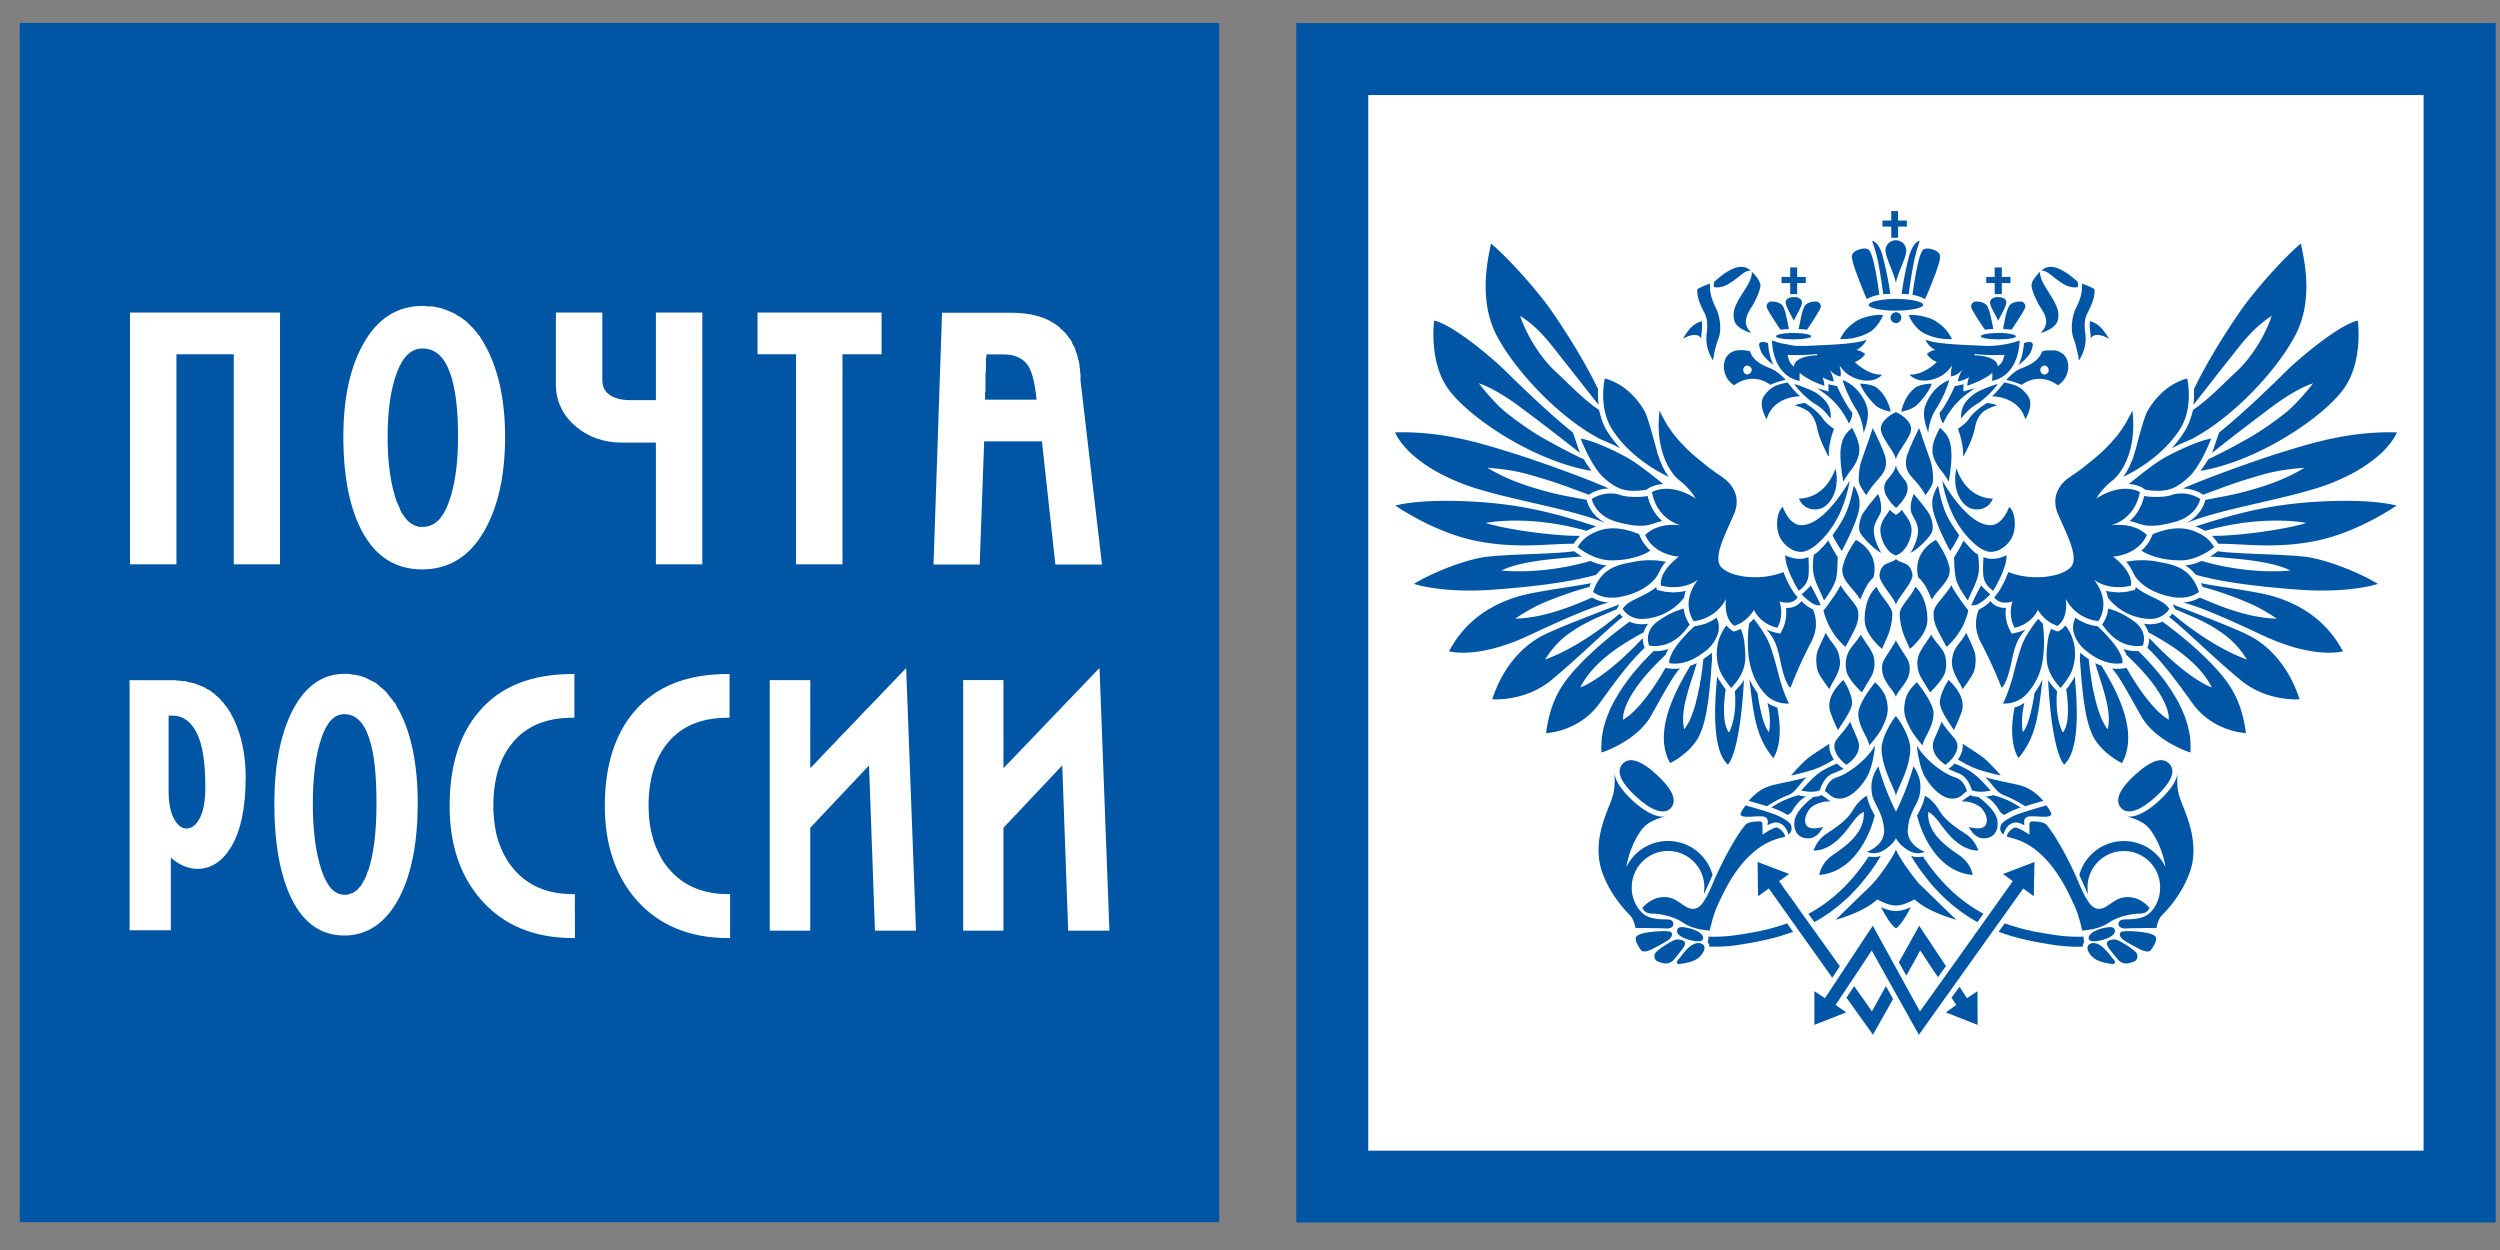 <svg width="98" height="49" fill="none" xmlns="http://www.w3.org/2000/svg"><rect width="100%" height="100%" fill="#808080" stroke="none"/><g clip-path="url(#a)"><path d="M.775 47.911h47.02V.898H.775v47.013ZM96.424.906H50.816V47.92H97.83V.906h-1.405Z" fill="#0055A5"/><path d="M53.635 45.105h41.37V3.727h-41.37v41.378ZM5.08 26.664v9.802h1.616V33.62c.316.275.664.44 1.037.44.534 0 .973-.282 1.317-.844.387-.626.58-1.55.58-2.758 0-.843-.155-1.602-.457-2.248l-.052-.106-.053-.087-.036-.088-.053-.07-.052-.088-.07-.088-.054-.07-.052-.07-.07-.07-.053-.07-.07-.071-.071-.053-.07-.07-.07-.053-.07-.053-.071-.053-.088-.035-.07-.053-.07-.034-.088-.035-.088-.036-.087-.035-.088-.035-.088-.017-.087-.018-.088-.017-.105-.035H7.17l-.105-.017h-.088l-.105-.018H5.08Zm1.528 1.388h.158c.408 0 .724.235.949.685.225.45.334 1.145.334 2.108 0 .52-.064.93-.211 1.212-.14.281-.323.421-.527.421-.197 0-.359-.133-.492-.386-.133-.246-.21-.6-.21-1.072v-2.968ZM43.102 26.188l-.133.133s-3.38 3.527-3.633 3.794v-3.457h-1.58v9.823h1.58v-4.033c.043-.05 2.073-2.2 2.305-2.445.014.358.232 6.478.232 6.478h1.616l-.387-10.294ZM35.394 26.321l-.007.014-.014.007-.014.021-.022.021-.028.028-.028.029-.035.035-.035.035-.042.042-.042.05-.05.049-.049.049-.05.056-.056.056-.062.063-.127.134-.133.14-.14.148-.148.155-.154.161-.162.162-.162.168-.162.176-.33.344-.16.169-.162.162-.155.16-.147.163-.147.148-.134.14-.127.133-.063.063-.056.064-.056.056-.05.056-.048.05-.043.05-.042.041-.042.043-.035.035-.028.028-.028.028-.021.028-.022.014-.014.022V26.66h-1.588v9.823h1.588v-4.034c.042-.048 2.073-2.2 2.304-2.445.014.358.233 6.479.233 6.479h1.608l-.386-10.295-.127.133ZM26.204 34.038l-.098-.12-.085-.118-.084-.134-.07-.133-.07-.141-.064-.14-.063-.148-.05-.148-.041-.161-.043-.154-.035-.17-.028-.168-.021-.176-.015-.176-.007-.182-.007-.183c0-1.033.253-1.855.745-2.46.541-.66 1.328-.99 2.354-.99h.077v-1.714h-.077c-1.602 0-2.832.492-3.668 1.482-.759.893-1.145 2.136-1.145 3.696 0 1.504.422 2.747 1.243 3.682.872.984 2.073 1.49 3.591 1.49h.077V35.05h-.077c-.996 0-1.784-.338-2.339-1.012ZM13.494 26.415c-.85 0-1.528.48-2.02 1.422-.478.928-.72 2.161-.72 3.672 0 1.56.228 2.82.685 3.74.464.942 1.156 1.423 2.055 1.423.92 0 1.648-.509 2.16-1.492.479-.921.721-2.164.721-3.69 0-1.503-.246-2.733-.738-3.653l-.053-.088-.053-.088-.035-.087-.07-.07-.036-.07-.07-.071-.053-.07-.053-.07-.053-.07-.07-.071-.053-.053-.07-.053-.053-.053-.07-.052-.053-.053-.07-.053-.07-.036-.07-.034-.071-.035-.07-.035-.07-.036-.07-.035-.071-.017-.088-.036-.07-.017-.088-.018-.07-.017h-.07l-.088-.018-.088-.017h-.174Zm0 1.58c.45 0 .78.32.984.967.197.582.28 1.433.28 2.53 0 1.06-.097 1.942-.315 2.616l-.035.07-.018.053-.017.053-.018.053-.017.053-.035.053-.017.053-.036.035-.017.053-.036.035-.017.053-.018.035-.034.035-.036.035-.017.035-.035.017-.017.035-.036.035-.035.017-.035.035-.035.018-.036.017-.017.018-.036.017h-.035l-.036.017-.034.018h-.036l-.035.017h-.124c-.386 0-.678-.33-.896-.983-.225-.682-.334-1.557-.334-2.583 0-1.046.11-1.91.334-2.564.205-.625.504-.948.897-.948ZM20.112 34.038l-.042-.056-.05-.063-.091-.12-.077-.133-.078-.133-.07-.141-.063-.14-.056-.148-.057-.148-.042-.161-.042-.154-.028-.17-.028-.168-.021-.176-.014-.176-.014-.182v-.183c0-1.033.245-1.855.745-2.46.534-.66 1.32-.99 2.346-.99h.085v-1.714h-.085c-1.595 0-2.831.492-3.66 1.482-.766.893-1.145 2.136-1.145 3.696 0 1.504.414 2.747 1.243 3.682.864.984 2.073 1.49 3.591 1.49h.077V35.05h-.077c-1.006 0-1.792-.338-2.347-1.012ZM5.096 12.25v9.872h1.82v-8.235h2.248v8.235h1.813V12.25H5.096ZM16.55 11.993c-.962 0-1.735.484-2.283 1.44-.541.935-.808 2.172-.808 3.689 0 1.567.253 2.85.773 3.777.527.949 1.307 1.422 2.319 1.422 1.032 0 1.847-.495 2.423-1.492.542-.928.826-2.182.826-3.707 0-1.518-.295-2.762-.843-3.689l-.053-.087-.053-.088-.052-.088-.07-.07-.054-.088-.07-.07-.053-.07-.07-.07-.07-.07-.053-.053-.07-.07-.07-.054-.07-.052-.071-.053-.088-.053-.07-.036-.07-.052-.07-.036-.088-.035-.07-.035-.088-.035-.088-.036-.07-.017-.088-.036-.088-.017-.087-.018-.088-.017-.088-.017h-.193l-.088-.018h-.105Zm.019 1.669c.491 0 .84.316 1.07.948.212.577.317 1.416.317 2.513 0 1.046-.123 1.921-.369 2.582-.239.646-.569.948-1.018.948h-.159l-.035-.017-.036-.018h-.035l-.036-.017-.034-.017-.036-.018-.035-.017-.036-.018-.035-.035-.035-.018-.035-.035-.036-.017-.017-.035-.036-.035-.035-.036-.018-.035-.035-.035-.035-.053-.018-.036-.035-.035-.018-.053-.034-.053-.018-.035-.017-.07-.036-.053-.017-.053-.018-.053-.035-.053c-.246-.682-.369-1.546-.369-2.565 0-1.046.123-1.9.37-2.547.234-.624.56-.93 1.004-.93ZM29.695 12.25v1.637h1.51v8.235h1.82v-8.235h1.533V12.25h-4.863ZM25.712 15.686h-.99c-.408 0-.717-.09-.907-.274-.14-.126-.204-.302-.204-.527V12.25h-1.82v2.818c0 .646.26 1.201.766 1.637.498.429 1.117.646 1.827.646h1.327v4.77h1.82V12.25h-1.82v3.436ZM36.928 12.259l-.334 9.872h1.81l.175-4.83h2.265l.527 4.83h1.827l-.843-7.22v-.263l-.018-.087v-.088l-.017-.07v-.088l-.017-.07-.018-.088-.017-.07-.018-.07-.017-.07-.018-.07-.035-.071-.017-.07-.018-.07-.035-.07-.036-.054-.035-.07-.017-.053-.036-.07-.035-.053-.053-.053-.036-.07-.035-.036-.053-.07-.035-.035-.053-.053-.053-.053-.053-.035-.035-.053-.07-.053c-.457-.359-1.076-.527-1.862-.527h-2.685Zm1.739 1.633h.65c.47 0 .787.152.983.44.162.238.27.695.334 1.334h-2.02v-.28l.017-.053V14.631l.018-.07v-.511l.017-.035V13.892Z" fill="#fff"/><path d="m65.06 16.094.062.147.078.14.077.148.091.154.05.07.055.078.05.077.056.078.063.077.063.077.063.077.07.078.077.084.078.078.077.084.085.084.091.085.091.084.099.084.105.091.106.085.112.09.112.092.12.098.133.092.127.098.14.091.14.099c.345.239.739.738.444 1.433-.295.703-.843 1.686-.513 2.073.33.386 1.496.583 2.452.204 0 0 .204.604.555.99 0 0-.168.33-.716.161 0 0 .204.5-.078 1.034 0 0-.639-.113-.92-.703 0 0-.254.464-.766.625 0 0-.422-.217-.33-1.06 0 0-.31.751-1.265.878 0 0-.548-.695.169-1.63 0 0-.52.456-1.448.239 0 0-.154-.478.696-1.139 0 0-.955-.042-1.32-.843 0 0 .4-.498 1.39-.386 0 0-.92-.205-1.124-1.3 0 0 .66-.422 1.715.252 0 0-.183-.351-.625-.702-.444-.336-.978-1.313-.788-2.746ZM68.895 27.165l-.028-.035-.02-.035-.028-.035-.021-.036-.022-.035-.021-.035-.02-.028-.022-.034-.021-.036-.02-.035-.015-.035-.021-.035-.014-.028-.022-.035-.014-.035-.014-.036c.169 1.335.225 2.235.942 3.1 0 0 .443-.577.154-1.982a1.463 1.463 0 0 1-.386-.183s.168.57.063 1.145c0 0-.26-.19-.45-1.532ZM67.646 27.02l-.007-.006-.007-.014-.006-.014-.014-.007-.007-.014-.014-.014-.007-.014-.014-.014-.008-.014-.014-.02-.021-.029-.021-.035-.028-.036-.02-.035-.022-.034-.028-.035-.021-.036-.021-.028-.021-.035-.007-.02-.007-.014-.014-.014-.007-.015c-.063.773-.267 2.811.421 3.45 0 0 .464-.344.633-3.316-.099.169-.275.344-.359.443 0 0 .113.941-.225 1.608 0 0-.338-.261-.134-1.687ZM66.022 28.585l.05-.064.048-.077.05-.084.05-.091.041-.092.043-.098.035-.105.042-.106.036-.112.034-.113.029-.112.028-.12.056-.231.02-.113.029-.112.021-.113.014-.105.022-.105.014-.106.014-.098.014-.091.014-.084.007-.078.007-.077.007-.063.007-.029v-.028l.007-.028V25.908l.007-.014v-.056c.077-.05.161-.112.239-.175.035-.029.063-.05.098-.085 0 .077 0 .155.007.232-.084 1.237-.183 2.516-.569 3.155-.38.625-1.075.949-1.075.949-.653-1.167.133-2.727.793-3.815.085-.029.17-.064.253-.106-.239.835-.675 1.826-.492 2.592ZM64.4 25.008v.098l.007.021V25.17l.007.007v.035l.007.014v.021l.007.007v.021l.007.007v.021l.007.007c.007.014.014.05.028.085-.548.527-.956 1.046-1.763 2.17-.815 1.131-2.102 1.174-2.102 1.174.127-.914.373-1.638 1.061-2.41.682-.78 1.567-1.49 2.214-1.96.168.077.386.126.66.09.014 0 .042-.006.064-.006a.98.98 0 0 0-.169.33c-.492.281-1.911 1.005-2.487 2.164 0 .002.899-.28 2.452-1.938ZM63.38 23.877l.056-.105a.572.572 0 0 1 .056-.084c-.534.204-2.417.913-3.028 1.229-.605.316-1.49 1.033-1.968 2.494 0 0 1.272.113 2.326-.758 1.047-.864 2.27-2.08 2.79-2.466a.676.676 0 0 1-.12-.134s-1.42 1.258-2.923 1.8c0 0 .323-.577.914-1.005.724-.515 1.264-.683 1.897-.971ZM62.305 23.007l.006-.014.008-.02.007-.021.007-.015.007-.02.007-.022.007-.007v-.007l.007-.008.007-.014c-.626.134-2.179.316-2.874.528-.696.21-1.947.723-2.691 2.143 0 0 1.096.337 3.155-.632 2.066-.97 2.712-1.174 3.105-1.28a1.435 1.435 0 0 1-.653-.196c-.822.365-1.918.801-3.014.83 0 0 .54-.38 1.103-.62.618-.26 1.292-.491 1.806-.625ZM62.355 21.987l.035.02.035.014.034.014.043.022.034.007.035.014.035.014.036.007.035.014.042.007.036.008.042.007.02.007h.021l.022.008h.041l.029.007h.02l.022.007c-.14.092-.274.211-.4.366-.731.21-1.968.435-4.013.583-2.044.155-3.133-.225-3.133-.225.71-.435 1.847-.878 2.614-1.026.773-.147 2.79-.126 3.667-.253.014.014.127.099.303.204-.752.07-2.333.141-3.155.549 0-.003 1.511.2 3.5-.375ZM62.199 20.81l.02-.014.022-.007.02-.014.021-.007.022-.014.021-.007.02-.014.029-.015.02-.007.022-.014.028-.007.028-.014.021-.014.028-.007.028-.014.028-.007c-1.033-.31-2.452-.815-4.587-.956-1.568-.105-2.706-.014-3.289.14 0 0 1.426 1.006 3.064 1.364 1.63.351 2.957.126 3.92.133.07-.099.14-.197.253-.31-1.13.008-3.021-.28-3.696-.505.001 0 1.645-.35 3.957.31ZM62.2 19.595v.015l.007.006v.014l.007.014v.021l.007.022.007.021.014.028.007.021.014.036.014.028.014.028.014.035.022.036.02.035.021.036.028.035.022.042.028.035.035.035.034.043.036.035.035.042.042.036.042.034.049.036.05.042.056.028.048.036.063.035.064.028c-1.455-.633-4.322-.998-5.853-1.645-2.08-.857-2.46-1.939-2.46-1.939 1.8-.05 3.253.394 4.37.738 1.322.4 3.317 1.145 4.013 1.462-.26.007-.548.077-.787.246-.977-.372-1.434-.534-2.326-.787-.696-.197-1.216-.232-1.651-.274 0 0 .618.407 1.63.73 1.007.32 1.442.376 2.264.531ZM62.087 18.008l.007.007.007.014.007.014.007.007.008.014.006.014.007.015.014.014.007.014.007.014.014.02.007.014.02.036.029.028.02.035.022.028.007.021.014.014.007.014.014.015.007.014.014.014.007.014.008.014.006.007.007.014.008.007.007.014c-2.298-.386-4.828-2.121-5.607-3.204-.78-1.074-.556-2.684-.556-2.684.76.155 2.403 1.574 2.825 2.002.428.422 1.721 1.68 2.614 2.383l.273.8a90.33 90.33 0 0 0-2.234-1.72c-.436-.33-1.089-.787-1.728-1.012 0 0 .59.773 1.075 1.152.555.443 1.117.822 1.58 1.075.417.224.627.357 1.463.758Z" fill="#0055A5"/><path d="m68.565 24.442.014-.014.014-.015.006-.007.014-.014.014-.014.015-.007.007-.014.014-.007.007-.014.014-.014.007-.007.014-.015.007-.007.014-.014.008-.007.014-.014c.105.14.456.583.632 1.026.133.372.275.885.345 1.173.07.302.274.906.407 1.117 0 0-.562.077-.977-.415-.407-.47-.541-.948-.611-1.44a5.526 5.526 0 0 1 .02-1.277ZM67.68 24.516l.013.014.007.014.014.007.007.014.006.014.014.007.007.007.007.014.014.006.007.007.007.008.007.014.014.006.007.008h.006l.008.007.007.007.007.006.007.008h.007v.007h.007l.007.007h.007v.006h.007v.007h.007v.008l.084.035.078-.021c.07-.029.133-.057.19-.077.084.218.112.33.14.527.02.253.077.654-.02.983-.12.401-.36.64-.493.802 0 0-.365-.408-.47-.738a1.882 1.882 0 0 1-.014-1.166c.079-.225.198-.43.296-.548ZM66.422 24.548l.035-.007h.035l.028-.007.035-.007.063-.014.063-.014.064-.021.063-.014.056-.021.056-.021.05-.028.049-.021.056-.028.042-.022.049-.028.042-.028.042-.028.042-.028c.05.126.12.31.07.555a1.404 1.404 0 0 1-.484.738c-.38.302-.879.583-1.44.492 0 0-.126-.415.984-1.448ZM66 23.852l.007.035v.035l.008.029.007.035.006.028.007.028.008.036.007.028.014.028.007.021.007.028.014.028.007.022.014.021.007.02.007.022.014.021.007.021.007.014.014.014.007.021.007.014.008.008.006.014.007.014.008.006.007.008.007.007.006.007v.008h.008v.007c-.134.155-.605.962-1.588.83 0 0-.267-.556.386-.992.442-.305.66-.36.962-.466ZM66.084 23.157l-.049.014-.048.014-.057.007-.056.007-.056.008-.056.007h-.063l-.063.007h-.064l-.07-.007h-.063l-.035-.007h-.035l-.042-.008h-.035l-.035-.007-.035-.007-.035-.008-.042-.007-.035-.007-.042-.014-.112-.02-.036-.113c-.498.415-1.103.484-1.307.857 0 0 .253.464.906.38a2.173 2.173 0 0 0 1.497-.823c.005-.063.033-.182.068-.273ZM64.953 22.585l.014-.028.022-.028.014-.028.014-.035.02-.029.015-.034.02-.036.015-.035.021-.036.02-.042.015-.02.014-.015.007-.021.014-.021.014-.021.014-.014.014-.022.014-.02.022-.021.014-.02.021-.022.014-.014a3.252 3.252 0 0 0-1.328.014c-.604.112-1.222.253-1.532 1.166 0 0 .386.337 1.096.19.59-.12 1.11-.38 1.412-.808ZM64.695 21.58l-.029-.028-.028-.02-.028-.029-.028-.028-.021-.028-.028-.035-.029-.028-.02-.029-.028-.035-.021-.035-.028-.036-.022-.035-.021-.042-.02-.036-.022-.042-.021-.042-.049-.113c-.52-.21-1.068-.323-1.602-.126-.534.204-.674.436-.808.632 0 0 .59.499 1.272.52.681.016 1.306-.181 1.58-.385ZM64.856 20.512l.014-.007.021-.007.014-.007h.021l.014-.007.021-.007.014-.007.022-.008h.021l.021-.007.02-.007h.015l.02-.008.022-.007h.021l.021-.007a1.885 1.885 0 0 1-.57-.984c-.238.056-.814.056-1.06-.035-.253-.099-.745-.106-1.131.154 0 0 .126.668.997.9.823.22 1.125.164 1.462.052ZM64.54 19.199l.112-.078c.014-.007.211-.126.548-.148-.28-.217-.955-.78-1.426-1.04-.513-.287-1.37-.68-1.813-.738 0 0 .415 1.075.885 1.511.5.45.843.62 1.694.493ZM65.417 18.695l-.035-.05-.035-.056-.042-.056-.035-.056-.028-.064-.035-.063-.035-.063-.028-.07-.028-.07-.035-.071-.028-.07-.022-.078-.028-.077-.028-.078-.02-.084-.021-.077c-.106-.366-.33-1.251-.464-1.49-.133-.232-.618-1.033-1.56-1.286 0 0-.246 1.047.225 1.89.406.718 1.242 1.477 2.282 1.969ZM70.653 23.601l.028.022.02.02.022.022.02.014.022.021.021.014.021.022.021.014.022.014.028.021.014.007.014.008.014.007.014.014.014.007.014.008.021.006.014.015.014.007.021.007.021.014.014.007s.302.577-.063 1.265a17.243 17.243 0 0 0-.815 1.799s-.197-.028-.414-1.117c-.148-.73-.33-.92-.527-1.166.21.105.38.133.4.133l.141.035.07-.14c.127-.246.162-.485.162-.682 0-.07 0-.133-.007-.19a.703.703 0 0 0 .59-.246c.007-.014.014-.014.014-.02l.035.038Z" fill="#0055A5"/><path d="M62.643 15.279v.331l.02.26c-.562-.71-1.229-1.567-1.861-2.36-.436-.542-.801-.865-1.216-1.132.351 1.004.97 1.806 1.405 2.2.436.4 1.068 1.074 1.687 1.489l.056.197c.049.19.119.379.217.562.155.253.337.499.562.744a7.858 7.858 0 0 0-.59-.273l-.197-.085c-1.693-.892-3.38-2.76-4.053-4.054-.682-1.3-.401-2.803-.225-3.611.773.654 1.89 1.94 2.368 2.635.597.857 1.356 2.08 1.827 3.07v.027ZM86.44 20.81l-.021-.014-.014-.007-.021-.014-.022-.007-.02-.014-.028-.007-.022-.014-.02-.015-.022-.007-.028-.014-.02-.007-.029-.014-.028-.014-.028-.007-.028-.014-.028-.007c1.04-.31 2.459-.815 4.602-.956 1.567-.105 2.69-.014 3.281.14 0 0-1.433 1.006-3.063 1.364-1.63.351-2.959.126-3.928.133a1.728 1.728 0 0 0-.246-.31c1.13.008 3.014-.28 3.696-.505 0 0-1.645-.35-3.964.31ZM86.448 19.595v.015l-.007.006v.014l-.007.014-.008.021v.022l-.014.021-.006.028-.008.021-.014.036-.014.028-.014.028-.021.035-.014.036-.021.035-.021.036-.028.035-.029.042-.028.035-.028.035-.035.043-.035.035-.042.042-.042.036-.043.034-.042.036-.056.042-.049.028-.056.036-.056.035-.063.028c1.454-.633 4.314-.998 5.86-1.645 2.073-.857 2.452-1.939 2.452-1.939-1.799-.05-3.26.394-4.377.738-1.314.4-3.31 1.145-4.012 1.462.267.007.556.077.794.246.977-.372 1.433-.534 2.319-.787.702-.197 1.215-.232 1.651-.274 0 0-.611.407-1.623.73-1.013.32-1.449.376-2.263.531ZM86.56 18.007v.007l-.008.014-.007.014-.007.008-.014.014-.007.014-.007.014-.007.014-.014.014-.007.014-.02.035-.022.036-.028.028-.021.035-.021.028-.007.021-.014.014-.007.014-.014.015-.007.014-.014.014-.007.014-.007.014-.007.007-.007.014-.014.007-.007.014c2.297-.386 4.827-2.122 5.607-3.204.787-1.074.562-2.684.562-2.684-.759.155-2.403 1.574-2.831 2.002-.422.422-1.715 1.68-2.607 2.383l-.274.8c.759-.61 1.665-1.292 2.227-1.72.442-.33 1.082-.787 1.736-1.012 0 0-.598.773-1.076 1.152-.555.443-1.124.822-1.588 1.075-.408.223-.625.357-1.454.757ZM86.005 15.28v.33l-.021.26c.555-.71 1.222-1.567 1.855-2.36.442-.542.808-.865 1.215-1.132-.344 1.004-.963 1.806-1.398 2.2-.436.4-1.069 1.074-1.687 1.489l-.056.197c-.056.19-.126.379-.225.562a4.71 4.71 0 0 1-.555.744c.176-.09.38-.189.59-.273l.19-.085c1.694-.892 3.38-2.76 4.054-4.053.696-1.3.407-2.804.225-3.612-.773.654-1.883 1.94-2.361 2.635-.597.857-1.356 2.08-1.827 3.07v.027h.001ZM64.812 25.529l-.07.07-.07.07-.078.078-.077.084-.084.084-.085.091-.084.099-.084.098-.091.106-.091.105-.085.112-.09.113-.085.119-.091.126-.084.127-.085.126-.077.134-.077.133-.077.134-.07.14-.07.141-.057.148-.056.14-.056.155-.043.147-.042.148-.028.155-.028.154-.014.155-.007.161-.007.155.015.162s1.363-.43 1.932-1.434c.562-.997.906-1.637 1.145-1.862-.154.021-.309.021-.45 0l-.126-.02c-.351.632-1.04 1.672-1.658 2.03 0 0-.155-.843 1.665-2.543a1.72 1.72 0 0 1 .113-.233 1.46 1.46 0 0 1-.57.085M83.588 16.094l-.07.147-.078.14-.077.148-.091.154-.05.07-.049.078-.056.077-.056.078-.056.077-.064.077-.07.077-.07.078-.07.084-.078.078-.077.084-.085.084-.091.085-.091.084-.099.084-.105.091-.105.085-.112.09-.113.092-.119.098-.126.092-.134.098-.14.091-.14.099c-.352.239-.739.738-.444 1.433.296.703.844 1.686.513 2.073-.33.386-1.504.583-2.46.204 0 0-.203.604-.547.99 0 0 .168.33.716.161 0 0-.204.5.077 1.034 0 0 .64-.113.914-.703 0 0 .253.464.765.625 0 0 .429-.217.331-1.06 0 0 .31.751 1.272.878 0 0 .547-.695-.17-1.63 0 0 .514.456 1.448.239 0 0 .147-.478-.696-1.139 0 0 .956-.042 1.321-.843 0 0-.407-.498-1.398-.386 0 0 .921-.205 1.125-1.3 0 0-.66-.422-1.708.252 0 0 .183-.351.626-.702.435-.336.97-1.313.787-2.746ZM79.752 27.165l.028-.035.021-.035.02-.035.029-.036.021-.035.021-.035.02-.028.022-.034.021-.036.014-.035.022-.035.014-.035.02-.028.014-.035.014-.035.014-.036c-.16 1.335-.218 2.235-.941 3.1 0 0-.436-.577-.155-1.982.127-.036.253-.091.387-.183 0 0-.161.57-.063 1.145 0 0 .26-.19.457-1.532ZM80.995 27.02l.014-.006.007-.014.007-.014.008-.007.014-.014.006-.014.014-.014.008-.014.014-.014.007-.02.028-.029.02-.035.022-.036.028-.035.02-.034.022-.035.02-.036.022-.028.021-.035.014-.02.007-.014.007-.014.007-.015c.063.773.267 2.811-.414 3.45 0 0-.471-.344-.633-3.316.099.169.275.344.352.443 0 0-.113.941.224 1.608 0 0 .345-.261.134-1.687ZM82.625 28.585l-.056-.064-.05-.077-.049-.084-.042-.091-.049-.092-.035-.098-.042-.105-.035-.106-.035-.112-.035-.113-.029-.112-.035-.12-.049-.231-.028-.113-.021-.112-.021-.113-.014-.105-.021-.105-.014-.106-.014-.098-.014-.091-.014-.084-.008-.078-.006-.077-.008-.063-.006-.029v-.028l-.008-.028V25.908l-.006-.014v-.056a1.927 1.927 0 0 1-.24-.175c-.035-.029-.07-.05-.098-.085 0 .077 0 .155-.014.232.091 1.237.19 2.516.577 3.155.379.625 1.075.949 1.075.949.653-1.167-.133-2.727-.801-3.815a1.892 1.892 0 0 1-.246-.106c.23.835.666 1.826.49 2.592ZM84.248 25.008v.098l-.007.021v.042l-.007.007v.028l-.007.007V25.238l-.007.008v.02l-.007.008v.028l-.007.007c-.007.014-.014.05-.028.085.548.527.956 1.046 1.764 2.17.807 1.131 2.1 1.174 2.1 1.174-.126-.914-.379-1.638-1.067-2.41-.682-.78-1.567-1.49-2.207-1.96a1.19 1.19 0 0 1-.66.09c-.028 0-.042-.006-.063-.006.084.112.14.224.169.33.484.281 1.91 1.005 2.487 2.164 0 .002-.9-.28-2.453-1.938ZM85.266 23.877l-.056-.105a.556.556 0 0 0-.056-.084c.527.204 2.41.913 3.021 1.229.612.316 1.49 1.033 1.968 2.494 0 0-1.272.113-2.32-.758-1.046-.864-2.268-2.08-2.796-2.466a.55.55 0 0 0 .127-.134s1.42 1.258 2.923 1.8c0 0-.323-.577-.921-1.005-.717-.515-1.258-.683-1.89-.971ZM86.34 23.006l-.006-.014-.007-.02-.007-.022-.014-.014-.007-.02-.008-.022-.006-.014-.008-.02c.619.133 2.178.315 2.874.527.688.21 1.946.723 2.691 2.143 0 0-1.096.337-3.162-.632-2.058-.97-2.705-1.174-3.098-1.28.316-.02.541-.126.653-.196.823.365 1.918.801 3.015.83 0 0-.541-.38-1.11-.62a13.673 13.673 0 0 0-1.8-.626ZM86.293 21.987l-.035.02-.035.014-.042.014-.036.022-.035.007-.035.014-.035.014-.035.007-.035.014-.042.007-.035.008-.042.007-.043.007-.02.008h-.05l-.02.007h-.022l-.028.007c.14.092.281.211.407.366.724.21 1.961.435 4.005.583 2.045.155 3.134-.225 3.134-.225-.71-.435-1.847-.878-2.614-1.026-.765-.147-2.782-.126-3.667-.253a1.765 1.765 0 0 1-.295.204c.744.07 2.332.141 3.147.549 0-.003-1.504.2-3.492-.375Z" fill="#0055A5"/><path d="m80.074 24.442-.021-.029-.014-.007-.014-.014-.014-.014-.007-.007-.014-.014-.007-.007-.015-.014-.006-.014-.014-.007-.008-.015-.014-.007-.007-.014-.014-.007-.007-.014c-.112.14-.464.583-.64 1.026-.126.372-.274.885-.337 1.173-.077.302-.28.906-.407 1.117 0 0 .555.077.97-.415.407-.47.555-.948.61-1.44.05-.385.036-.919-.02-1.277ZM80.96 24.516l-.007.014-.014.014-.007.007-.007.014-.014.014-.008.007-.006.007-.014.014-.008.006-.006.007-.008.008-.014.014-.006.006-.008.008h-.007l-.007.007-.007.007-.006.006-.008.008h-.007l-.007.007h-.006l-.008.007-.006.006h-.008v.007h-.014v.008l-.07.035-.084-.021c-.064-.029-.127-.057-.19-.077-.078.218-.113.33-.134.527-.028.253-.077.654.021.983.12.401.352.64.485.802 0 0 .372-.408.47-.738a1.83 1.83 0 0 0 .014-1.166 1.581 1.581 0 0 0-.294-.548ZM82.224 24.548l-.035-.007h-.035l-.035-.007-.035-.007-.064-.014-.063-.014-.063-.021-.056-.014-.056-.021-.056-.021-.056-.028-.05-.021-.048-.028-.05-.022-.042-.028-.05-.028-.042-.028-.035-.028c-.048.126-.126.31-.07.555.056.253.232.541.485.738.373.302.878.583 1.433.492 0 0 .133-.415-.977-1.448ZM82.645 23.852l-.007.035-.007.035-.007.029v.035l-.007.028-.007.028-.014.036-.007.028-.007.028-.007.021-.014.028-.007.028-.007.022-.014.021-.008.02-.014.022-.006.021-.008.021-.014.014-.007.014-.007.021-.006.014-.015.008-.007.014-.007.014-.007.006v.008l-.007.007-.007.007v.008h-.007v.007c.127.155.604.962 1.588.83 0 0 .26-.556-.393-.992-.443-.305-.653-.36-.956-.466ZM82.555 23.157l.049.014.056.014.056.007.056.007.056.008.057.007h.063l.063.007h.063l.07-.007h.063l.07-.007.036-.008h.042l.035-.007.035-.007.035-.008.042-.007.035-.007.036-.014.112-.02.042-.113c.499.415 1.103.484 1.307.857 0 0-.253.464-.907.38a2.174 2.174 0 0 1-1.496-.823 2.068 2.068 0 0 0-.076-.273ZM83.693 22.585l-.007-.014-.007-.014-.021-.028-.014-.028-.014-.035-.021-.029-.014-.034-.021-.036-.021-.035-.014-.036-.021-.042-.014-.02-.014-.015-.008-.021-.014-.021-.014-.021-.014-.014-.014-.022-.014-.02-.021-.021-.014-.02-.021-.022-.014-.014a3.25 3.25 0 0 1 1.328.014c.604.112 1.222.253 1.531 1.166 0 0-.393.337-1.096.19-.59-.12-1.117-.38-1.412-.808ZM83.945 21.58l.028-.028.028-.02.029-.029.028-.028.028-.028.028-.035.021-.028.028-.029.021-.035.028-.035.022-.036.02-.035.022-.042.02-.036.021-.042.022-.042.049-.113c.526-.21 1.068-.323 1.602-.126.534.204.674.436.807.632 0 0-.59.499-1.264.52-.682.016-1.314-.181-1.588-.385ZM83.791 20.512l-.035-.014-.02-.007h-.015l-.021-.007-.014-.007-.02-.007-.022-.008h-.021l-.014-.007-.02-.007h-.022l-.021-.008-.021-.007h-.021l-.022-.007c.24-.203.457-.513.57-.984.253.056.815.056 1.068-.035.253-.099.745-.106 1.13.154 0 0-.126.668-1.004.9-.815.22-1.124.164-1.455.052ZM84.101 19.199l-.112-.078c-.014-.007-.211-.126-.542-.148.281-.217.95-.78 1.42-1.04.52-.287 1.377-.68 1.812-.738 0 0-.407 1.075-.885 1.511-.492.45-.836.62-1.693.493ZM83.223 18.695l.042-.05.035-.056.035-.056.036-.056.034-.064.035-.063.036-.063.028-.07.028-.07.035-.071.028-.07.028-.078.02-.077.029-.078.021-.084.028-.077c.091-.366.323-1.251.457-1.49.133-.232.618-1.033 1.56-1.286 0 0 .246 1.047-.225 1.89-.414.718-1.25 1.477-2.29 1.969ZM77.994 23.601l-.028.022-.021.02-.02.022-.022.014-.021.021-.022.014-.02.022-.021.014-.028.014-.028.021-.008.007-.014.008-.014.007-.014.014-.02.007-.015.008-.014.006-.014.015-.02.007-.014.007-.022.014-.02.007s-.296.577.062 1.265c.366.696.675 1.405.822 1.799 0 0 .197-.028.415-1.117.147-.73.337-.92.527-1.166a1.418 1.418 0 0 1-.4.133l-.141.035-.07-.14a1.413 1.413 0 0 1-.155-.872c-.337.014-.527-.161-.59-.246-.007-.014-.007-.014-.022-.02l-.028.038Z" fill="#0055A5"/><path d="m83.833 25.529.07.07.07.07.078.078.076.084.085.084.077.091.091.099.085.098.091.106.085.105.091.112.091.113.085.119.084.126.092.127.077.126.084.134.077.133.077.134.07.14.063.141.064.148.056.14.049.155.049.147.035.148.035.155.028.154.014.155.007.161v.155l-.007.162s-1.37-.43-1.932-1.434c-.562-.997-.907-1.637-1.145-1.862.147.021.302.021.45 0l.126-.02c.352.632 1.033 1.672 1.652 2.03 0 0 .161-.843-1.658-2.543a1.269 1.269 0 0 0-.12-.233c.169.063.359.091.577.085M73.252 11.954v-.014l.007-.014.007-.007.007-.014.014-.007.014-.015.014-.007.02-.014.022-.007.02-.014.029-.008.028-.007.028-.014.035-.007.035-.007.035-.007.036-.008.035-.006.042-.008.042-.007.042-.007.049-.007.042-.007h.049l.05-.008.048-.007H74.107l.05-.007h.161c.59 0 1.068.105 1.068.232 0 .119-.477.225-1.068.225-.588.002-1.066-.103-1.066-.222ZM69.62 13.184v-.007l.006-.007v-.007l.007-.007.007-.007.014-.007h.007l.014-.008.014-.007.014-.007h.014l.021-.007.021-.008.014-.007h.028l.022-.007h.02l.028-.007.029-.007h.02l.028-.008h.063l.029-.007h.063l.035-.007H70.313c.373 0 .689.056.689.126s-.316.12-.689.12c-.385.003-.694-.046-.694-.117ZM74.531 12.442v.05l-.007.007v.014l-.007.008v.014l-.007.007v.007l-.007.008-.007.014-.007.007-.007.007-.007.007-.007.008-.007.007-.007.007-.007.008-.007.007-.007.007h-.007l-.014.007-.008.007h-.006l-.014.007h-.022l-.006.007h-.036a.213.213 0 0 1-.21-.218c0-.105.098-.204.21-.204.12-.004.211.095.211.2ZM73.174 11.725l-.035-.085-.028-.077-.035-.07-.028-.077-.028-.07-.028-.077-.036-.07-.02-.064-.029-.07L72.88 11l-.02-.063-.029-.064-.021-.063-.021-.056-.02-.056-.022-.057-.021-.056-.014-.049-.014-.05-.022-.049-.013-.042-.015-.042-.006-.042-.014-.042-.008-.036-.006-.034-.008-.036-.007-.028-.006-.028v-.07c.007-.127.154-.219.295-.26.147-.043.267-.057.365.013.183.148.358 1.286.415 1.764a1.636 1.636 0 0 0-.493.17ZM73.828 11.54l.014-.008h.049l.035-.007H74.031l.07-.008a13.62 13.62 0 0 0-.309-1.51c-.091-.303-.21-.513-.407-.57 0 0 .154.415.239.844.084.43.14.85.204 1.258ZM72.697 13.06l.042-.007.035-.014.035-.014.035-.014.035-.014.042-.021.035-.014.036-.022.035-.021.028-.02.035-.022.035-.022.028-.02.035-.022.028-.02.028-.029.028-.02.022-.022.028-.021.021-.014.02-.021.022-.02.021-.015.021-.02.014-.015.014-.007.007-.014.014-.014.007-.007h.007v-.007c-.63.092-.793.514-.793.514Z" fill="#0055A5"/><path d="m73.287 13.023-.056.028-.049.021-.05.028-.055.022-.05.021-.049.02-.056.015-.049.02-.05.015-.048.007-.05.014-.049.014-.042.008-.049.006-.042.008-.042.007h-.042l-.035.007h-.035l-.035.007H72.129c.12-.218.232-.421.57-.66.343-.246.899-.31 1.116-.281-.05.167-.275.518-.528.673ZM73.165 13.313c-.407.19-1.672.21-2.354.246h-.439l-.052-.018h-.07l-.053-.017h-.053l-.053-.018-.053-.017h-.053l-.053-.017h-.053l-.052-.018h-.035l-.053-.017-.035-.018h-.034l-.036-.017-.034-.018H69.547l-.018-.017h-.017l-.036-.017h-.017c.078 1.49 1.09 1.58 1.09 1.58-.015-.118 0-.316 0-.316.315.295.966.51.966.51a1.082 1.082 0 0 0-.07-.334c.274.161.438.158.438.158-.028-.211-.158-.457-.158-.457.19.246.422.264.422.264.042-.12-.035-.422-.035-.422.098.12.28.436.843.562.576.12.826-.21.826-.21-.549.035-1.072-.492-1.072-.492.295-.113.404-.316.404-.316-.176-.148-.351-.158-.351-.158.323-.15.403-.406.403-.406Zm-1.932.562v.052s-.878.004-.913.44c-.141-.092-.211-.26-.247-.457 0 0 .627.035 1.16-.035ZM69.304 13.445l.007.064.007.056.007.064.007.056.007.063.014.056.014.056.014.056.014.057.014.056.014.049.021.05.014.049.022.05.02.041.022.042s-.4-.295-.499-.554c-.099-.261-.127-.43.28-.31ZM68.124 13.733a.585.585 0 0 0-.44.246c-.203.302-.129.878.3 1.124 0 0 .642-.559 1.422-.018 0 0 .172-.101.58-.193v-.017h-.018v-.018l-.017-.017-.018-.018h-.017v-.017l-.017-.018-.018-.017-.017-.017-.018-.018-.017-.017h-.019l-.017-.036h-.018l-.017-.035h-.017l-.018-.017-.035-.018-.017-.017-.018-.018-.034-.017-.018-.018-.017-.017-.036-.017h-.019l-.035-.018-.017-.017c-.239-.105-.73-.253-.878-.703-.113-.03-.3-.056-.475-.037Zm.37.597c.09 0 .175.084.175.176v.035h-.017v.035h-.018v.035h-.017v.017H68.6v.017h-.035v.018H68.528l-.017.017h-.018c-.09 0-.158-.084-.158-.176 0-.09.067-.174.158-.174ZM70.076 14.992l.007.007.007.007v.008h.007l.007.014.007.007.014.014.007.021.014.014.014.014.014.021.014.022.022.014.014.021.02.02.015.029.021.02.042.043.035.042.042.05.021.02.021.022.021.021.022.02.02.015.021.021.021.014.021.021s-1.054-.014-1.313.9c0 0-.359-.563-.099-.921.281-.388.548-.443.921-.52Z" fill="#0055A5"/><path d="m71.228 15.214.008.007h.014l.007.007h.021l.014.008.014.007h.014l.02.007.015.007h.021l.014.007.022.008.035.006.035.014.042.007.014.008.021.007.014.007h.02l.015.007.014.008h.014l.014.007h.014l.014.007s0-.196-.007-.287c.106.02.225.056.338.07 0 0 .337.745.604 1.046 0 0 .014.176-.133.422 0 0-.197-.436-.534-.801-.19-.2-.317-.305-.718-.586ZM70.336 15.055h.007l.014.007h.021l.014.007.022.007.02.007.028.008.022.006.028.014.028.007.028.008.035.014.029.007.034.014.029.014.034.014.07.028.07.028.071.028.063.028.035.022.035.014.029.014.034.02.029.015.028.014.028.02.02.015c.331.239.556.506.52.976 0 0-.26-.372-.555-.54-.23-.128-.652-.493-.87-.816ZM70.344 11.64h.021l.008.008h.034l.015.007h.021l.014.008h.014l.007.007h.014l.014.007.014.008.007.006.014.007.007.008.014.007.007.008.014.007.007.007.007.007.007.014.007.008.007.014.007.006v.015l.007.007v.022l.007.007v.022c0 .161-.253.548-.323.717-.07-.169-.316-.555-.316-.717 0-.162.19-.21.288-.21h.056v-.006ZM70.125 12.898l-.007-.028-.007-.021v-.028l-.007-.028-.007-.028-.007-.029-.007-.035v-.028l-.007-.036-.007-.034-.014-.07-.021-.07-.014-.078-.014-.07-.014-.035-.007-.036-.007-.028-.014-.035-.007-.029-.014-.028-.007-.028-.014-.028-.014-.028-.007-.02-.014-.022-.014-.021-.014-.015-.008-.014a.626.626 0 0 0-.428-.126c-.098.007-.204.106-.161.239.042.133.478.787.534.864.097-.013.076-.013.33-.027ZM70.504 12.898l.007-.028.007-.021v-.028l.007-.028.007-.028.007-.029.007-.035.007-.028.007-.036.007-.034.014-.07.014-.07.014-.078.021-.07.007-.035.007-.036.014-.028.007-.035.014-.029.007-.028.014-.028.007-.028.014-.028.007-.02.014-.022.014-.021.014-.015.008-.014c.14-.12.33-.133.428-.126a.186.186 0 0 1 .161.239c-.042.133-.478.787-.534.864-.097-.013-.083-.013-.33-.027ZM70.786 10.857h-.337v-.373h-.274v.373h-.337v.239h.337v.435h.274v-.435h.337v-.239ZM66.689 13.267v-.105l.007-.028v-.049l.006-.015v-.014a1.78 1.78 0 0 0 .008-.47c-.247.092-.415.155-.745.695 0 0 .534-.33.724-.014ZM67.154 14.132v-.014l.007-.021v-.05l.007-.02v-.021l.007-.028.007-.021v-.028l.007-.021.007-.029v-.028l.007-.028.007-.035.008-.028.014-.056.014-.064.02-.064.014-.063.022-.063.02-.064.022-.063.007-.028.014-.028c.14-.365.049-.9-.113-1.215-.154-.316-.246-.612-.218-.935 0 0-.316.106-.498.218-.028.38.19.752.295.963.12.253.098.576.07.78-.042.345.028.71.253 1.054ZM67.189 11.252v-.021h-.007V11.116l.007-.007v-.036l.007-.007v-.014l.006-.007s.499-.485.914-.57a.59.59 0 0 1 .513.127s-.155-.014-.373.169c-.225.176-.499.4-.717.457-.202.053-.252.038-.35.024ZM68.664 10.648l.035.036.035.035.036.035.028.036.035.035.028.035.007.014.014.021.014.014.014.021.007.021.014.014.007.022.014.014.007.014.007.021.007.014.008.021.006.014.008.021.006.014v.021l.008.014V11.206c-.008.176-.211.625-.324.794-.105.168-.26.393-.246.66.008.14.105.281.218.394 0 0-.611-.148-.681-.52-.07-.338.07-.576.169-.766.09-.176.379-.583.442-.752.07-.156.098-.282.077-.367ZM72.232 14.898l.022.077.028.085.028.077.028.077.028.077.036.078.034.078.035.07.036.07.035.077.035.07.035.064.042.07.035.064.035.063.042.056c.183.288.295.766.281.927 0 0 .274-.611.134-1.04-.105-.337-.407-.829-.949-1.04ZM72.914 15.04h.056l.014.006H73.062l.02.008H73.125l.029.007h.02l.029.007h.021l.028.008.028.006.021.008.028.007h.021l.028.014.022.007.028.007.02.007.022.014.02.008.021.014.022.007c.253.169.492.527.583.963 0 0-.429-.07-.632-.281-.21-.207-.464-.523-.569-.818ZM70.751 15.797h-.042l-.014.007h-.021l-.014.007h-.028l-.014.007-.028.007-.028.007h-.028l-.028.008-.028.007-.029.007-.014.008h-.014l-.014.007h-.014l-.007.007h-.028l-.006.007s.358.106.534.247c.147.126.28.323.344.646.091.457.358.948.435 1.096l.036-.007c-.057-.316.14-.962.196-1.053 0 0-.288-.183-.414-.366-.1-.137-.261-.361-.732-.65ZM72.605 16.773l.014.022.007.021.014.028.014.028.014.022.007.028.014.035.021.028.014.029.014.035.029.063.028.064.007.035.014.035.014.042.007.036.014.035.007.035.007.042.007.036.007.042.007.042V17.675l-.007.042v.036l-.007.042-.007.042-.014.042c-.127.442-.408.633-.59 1.005 0 0-.14-.675-.113-1.195.035-.529.225-.726.457-.916ZM73.413 16.781v.008l.007.007v.007l.007.008v.006l.007.008.007.006v.014l.007.014.014.021.014.028.014.036.02.035.015.035.021.042.02.035.022.043.014.049.021.042.021.042.028.05.043.098.035.091.02.05.022.041.021.043.014.049.014.042.014.036.014.042.014.035.007.036.014.028c.07.316 0 .52-.14.71-.141.19-.38.4-.605.793 0 0-.253-.337-.288-.512-.028-.183.021-.605.078-.78.056-.177.274-.754.464-1.338ZM73.623 19.367l-.007.008h-.007v.006l-.007.008-.007.007-.007.014-.021.014-.014.02-.02.022-.022.028-.021.022-.02.028-.022.028-.028.035-.029.028-.02.035-.028.028-.057.07-.049.063-.028.036-.021.035-.028.036-.02.028-.022.035-.021.028-.02.028-.022.028-.021.028-.014.028-.014.021-.007.02-.007.015-.007.007v.008l-.007.007c-.063.176-.176.492-.028.716.161.225.498.584.8.739 0 0-.323-.513-.294-.935.02-.274.231-.513.273-.675.035-.163.007-.444-.106-.697ZM72.668 19.04l.007.006.007.014.007.008.007.014.014.014.007.014.007.014.007.014.007.021.014.014.007.022.007.014.007.021.007.014.021.042.014.042.014.043.015.042.014.042.014.042v.028l.006.022.008.02v.05l.006.021c.014.24-.02.436-.154.794-.162.442-.422.942-.541 1.166 0 0-.233-.33-.36-.618 0 0 .36-.492.507-.836.184-.41.254-.789.324-1.105ZM72.507 18.844v.006l-.007.008v.042l-.007.029-.007.028-.007.042-.007.042-.014.05-.007.048-.014.057-.014.063-.021.063-.014.064-.022.07-.02.077-.029.07-.02.077-.029.085-.035.076-.028.085-.035.084-.035.084-.042.085-.043.084-.049.084-.042.085-.056.09-.05.085-.056.077-.056.084-.063.085c-.457.576-.83.78-1.075.78-.373 0-.745-.316-.871-.668-.127-.351-.085-.906.154-1.096 0 0 .225.689.696.717.54.028 1.23-.576 1.925-1.742Z" fill="#0055A5"/><path d="m71.951 18.367.007.021v.021l.007.022v.02l.014.043.007.05v.048l.007.05.007.049v.162l-.007.056-.007.056v.056l-.014.057-.007.056-.014.056c-.056.225-.197.52-.456.689-.233.14-.767.176-.977-.338 0 0 .983.077 1.433-1.174ZM73.562 23l.014.028.014.036.02.035.015.035.021.035.02.036.029.035.02.035.05.07.05.071.055.07.05.07.049.07.028.029.02.035.021.035.022.035.02.029.022.034.014.029.014.035.014.028.014.028.007.028.008.028v.029l.007.02c-.015.718-.331 1.153-.4 1.392 0 0-.57-.456-.668-.976-.056-.27 0-1.07.45-1.464ZM72.922 23.511l.008-.02.006-.022.008-.02.014-.022.007-.028.014-.02.007-.029.014-.028.014-.028.014-.035.014-.028.014-.028.028-.064.036-.063.034-.07.035-.063.022-.029.014-.028.02-.028.022-.028.02-.028.021-.028.022-.028.02-.021.022-.022.02-.02.022-.022.021-.021s.316-.914-.681-1.476c0 0-.415.541-.52 1.061-.113.513.435.823.688 1.286ZM71.67 21.188l-.035.042-.035.035-.028.042-.035.042-.035.035-.035.042-.042.043-.035.035-.035.035-.035.043-.022.014-.02.014-.015.021-.02.014-.015.014-.02.014-.015.014-.02.008-.015.014-.02.014-.015.006-.02.008s-.064.407-.022.681c.05.4.309.815.421 1.124 0 0 .436-.576.485-.913.05-.338.042-.611.056-.773 0-.001-.239-.395-.373-.669ZM70.511 23.159l-.014-.021-.014-.022-.014-.028-.014-.021-.021-.035-.014-.029-.021-.035-.022-.035-.02-.042-.022-.035-.02-.043-.021-.05-.022-.041-.02-.05-.029-.042-.021-.049-.042-.098-.042-.105-.036-.106-.014-.049-.02-.05-.015-.055-.014-.05-.007-.049-.014-.056-.007-.05-.008-.049v-.049l-.006-.05s.498.268.913.07c0 0 .05.661-.028.88-.063.183-.147.289-.35.444ZM70.623 23.3l.014-.008.007-.007.007-.014.014-.007.007-.007.015-.008.007-.014.014-.007.014-.014.007-.007.028-.028.021-.022.028-.028.028-.021.021-.028.028-.022.014-.014.007-.006.014-.015.014-.014.007-.007.007-.014.014-.007.008-.014.006-.008.008-.014s.33.605.386.78c0 0-.161.036-.344-.09a2.299 2.299 0 0 1-.401-.336ZM72.15 22.938l-.007.007v.007l-.007.014v.008l-.007.014-.008.007-.006.014-.007.014-.015.028-.014.028-.021.035-.02.028-.022.035-.02.043-.029.035-.021.042-.028.036-.029.042-.056.077-.056.085-.028.035-.028.042-.021.035-.028.036-.028.035-.022.035-.02.029-.029.028-.014.028-.02.02-.008.008-.006.014-.008.007-.007.008-.007.007-.007.007-.007.007-.007.007s.043.267.24.647c.196.386.47.653.618.787 0 0 .323-.57.421-.816.113-.287.099-.576.05-.681-.113-.25-.493-.608-.661-.924ZM72.943 24.867l.006.028.014.021.015.028.014.021.02.029.014.028.022.021.014.028.02.028.022.036.042.056.035.063.043.056.042.063.042.063.035.063.014.035.021.029.014.034.014.028.014.029.014.035.008.028.007.035.014.028v.028c.042.24.007.436-.057.604-.07.162-.28.485-.421.731 0 0-.485-.456-.59-.78a1.168 1.168 0 0 1 .07-.815c.112-.218.365-.45.478-.68ZM71.573 24.805l.014.028.014.028.014.02.014.029.014.028.014.021.035.05.035.055.035.05.042.05.035.048.036.05.034.049.035.049.014.02.014.028.015.022.014.028.014.02.014.021.007.029.014.02.007.022.007.028c.077.275.105.457-.028.787-.127.288-.267.457-.317.633 0 0-.393-.506-.463-.717-.063-.218-.085-.562-.007-.78.085-.224.226-.513.324-.716ZM73.506 26.742v.007h-.008v.007l-.006.007-.008.007-.006.007-.007.007-.008.014-.006.007-.014.014-.008.014-.014.014-.02.028-.022.036-.028.035-.028.035-.028.042-.028.042-.036.043-.028.049-.035.049-.028.049-.035.05-.028.048-.028.056-.028.05-.028.049-.028.056-.02.049-.022.049-.021.056-.014.05-.022.048-.006.043-.008.048-.006.021v.063c.02.542.38.893.428 1.23 0 0 .359-.4.492-.667.147-.309.267-.562.225-.906-.043-.344-.134-.562-.485-.906ZM72.261 26.656l.007.014.014.022.014.021.014.02.014.022.014.028.014.028.014.028.022.028.014.028.014.035.02.028.015.035.014.035.028.07.014.043.014.035.014.036.014.035.007.042.014.034.007.036.007.035.007.042.007.035v.133l-.007.035-.007.029c-.084.316-.422.758-.534.955 0 0-.267-.548-.323-.801-.056-.252-.007-.66.534-1.166ZM79.021 13.184v-.007l-.007-.007v-.007l-.007-.007-.007-.007-.007-.007h-.014l-.014-.008-.014-.007-.014-.007h-.014l-.022-.007-.014-.008-.02-.007h-.021l-.028-.007h-.022l-.028-.007-.02-.007h-.029l-.028-.008h-.056l-.035-.007h-.063l-.029-.007H78.334c-.38 0-.689.056-.689.126s.31.12.69.12c.378.003.687-.046.687-.117ZM74.326 11.066l.006-.028.008-.036.007-.035.007-.036.014-.035.014-.035.014-.042.014-.042.014-.042.014-.043.035-.084.035-.091.035-.092.035-.084.035-.091.014-.043.021-.042.014-.042.008-.042.014-.036.014-.042.006-.035.007-.036.008-.035.006-.035v-.056a.408.408 0 0 0-.815 0c0 .288.358.948.4 1.257h.016v.003ZM75.465 11.725l.035-.085.036-.077.028-.07.035-.077.028-.07.028-.077.028-.07.029-.064.028-.07.021-.064.028-.063.021-.064.028-.063.021-.056.021-.056.022-.057.014-.056.021-.049.014-.05.014-.049.014-.042.014-.042.014-.042.007-.042.014-.036.007-.034.007-.036v-.028l.007-.028v-.07c0-.127-.154-.219-.288-.26-.154-.043-.274-.057-.373.013-.182.148-.35 1.286-.421 1.764.183.036.295.064.498.17ZM74.819 11.54l-.022-.008h-.049l-.035-.007H74.608l-.035-.008h-.028c.056-.456.21-1.208.302-1.51.099-.303.211-.513.408-.57 0 0-.147.415-.232.844-.085.43-.148.85-.204 1.258ZM75.148 12.547h.008v.007h.006v.007h.008l.007.014.014.014.014.007.014.014.02.021.015.014.02.021.022.02.028.015.021.021.028.021.028.021.029.029.028.02.035.022.028.02.035.022.028.021.035.021.035.021.035.022.036.014.034.021.035.014.043.014.035.014.035.014.035.008c0-.002-.161-.423-.794-.514Z" fill="#0055A5"/><path d="M74.826 12.351H74.868l.028-.007h.085l.028.007h.07l.035.007h.035l.035.008.035.007h.042l.035.007.042.007.036.014.042.007.042.008.035.014.043.014.042.007.035.014.042.014.042.014.035.021.035.014.042.021.036.021.035.014.028.029.034.02c.345.24.458.443.577.66 0 0-.619.05-1.16-.266-.26-.156-.484-.507-.533-.676ZM75.484 13.313s.07.256.387.404c0 0-.172.01-.334.158 0 0 .105.203.386.316 0 0-.517.527-1.071.491 0 0 .256.33.825.211.57-.126.738-.443.843-.562 0 0-.07.302-.035.422 0 0 .242-.018.44-.264 0 0-.148.246-.177.456 0 0 .158.004.44-.158 0 0-.064.152-.071.334 0 0 .66-.214.983-.509V14.84l-.017.018v.069s1.012-.091 1.089-1.58c0 0-.664.245-1.352.21-.674-.033-1.935-.054-2.335-.243Zm1.915.562c.534.07 1.177.035 1.177.035v.035h-.017v.035l-.018.036v.035l-.017.018v.034l-.018.018v.035h-.017v.017l-.017.018v.017l-.018.017-.017.018v.017h-.018l-.017.018v.017h-.02l-.017.018v.017h-.017l-.017.017-.018.018c-.035-.436-.913-.44-.913-.44v-.05h-.001ZM79.343 13.445l-.008.064-.006.056-.008.064-.007.056-.014.063-.007.056-.014.056-.014.056-.014.057-.014.056-.02.049-.015.05-.02.049-.015.05-.021.041-.021.042s.4-.295.499-.554c.098-.261.12-.43-.281-.31ZM80.192 13.734l-.035.018h-.035l-.035.017h-.035c-.148.45-.65.598-.896.703-.26.126-.51.421-.51.421.408.092.598.194.598.194.78-.54 1.423.017 1.423.017.421-.246.509-.822.298-1.124l-.035-.035-.017-.035-.017-.018-.036-.017-.017-.018-.035-.017-.018-.017-.035-.018-.034-.017-.018-.018h-.035l-.035-.017h-.035l-.017-.018H80.192Zm-.053.597H80.192v.018h.035v.017h.017l.017.018v.017h.018v.017h.017v.07l.018.018a.184.184 0 0 1-.176.175c-.091 0-.158-.084-.158-.175.001-.09.068-.175.16-.175ZM78.571 14.992h-.007V15h-.007v.007l-.007.008-.007.014-.014.007-.007.014-.014.021-.014.014-.007.014-.02.021-.015.022-.014.014-.021.021-.014.02-.021.029-.014.02-.042.043-.042.042-.035.05-.022.02-.02.022-.022.021-.02.02-.021.015-.022.021-.02.014-.022.021s1.047-.014 1.314.9c0 0 .359-.563.099-.921-.282-.388-.549-.443-.922-.52Z" fill="#0055A5"/><path d="M77.418 15.214h-.007v.007h-.022v.007h-.028l-.007.008-.013.007h-.022l-.014.007-.014.007h-.021l-.014.007-.021.008-.036.006-.042.014-.035.007-.02.008-.014.007-.022.007h-.014l-.02.007-.015.008h-.014l-.014.007h-.014l-.007.007s-.007-.196.007-.287c-.105.02-.232.056-.344.07 0 0-.33.745-.597 1.046 0 0-.015.176.133.422 0 0 .19-.436.534-.801.19-.2.316-.305.717-.586ZM78.31 15.055h-.013l-.014.007h-.014l-.021.007-.022.007-.02.007-.022.008-.028.006-.028.014-.028.007-.028.008-.028.014-.036.007-.028.014-.035.014-.035.014-.07.028-.07.028-.063.028-.07.028-.036.022-.028.014-.035.014-.028.02-.028.015-.028.014-.028.02-.022.015c-.33.239-.555.506-.526.976 0 0 .266-.372.562-.54.231-.128.653-.493.87-.816ZM78.303 11.64h-.021l-.007.008H78.239l-.014.007h-.02l-.014.008h-.015l-.006.007h-.014l-.014.007-.014.008-.008.006-.014.007-.007.008-.014.007-.007.008-.014.007-.007.007-.007.007-.007.014-.007.008-.007.014-.007.006v.015l-.007.007v.022l-.007.007v.022c0 .161.253.548.323.717.07-.169.316-.555.316-.717 0-.162-.19-.21-.295-.21h-.05v-.006ZM78.522 12.898l.006-.028v-.021l.007-.028.007-.028v-.028l.007-.029.007-.035.007-.028.007-.036.007-.034.014-.07.014-.07.014-.078.022-.07.006-.035.014-.036.008-.028.007-.035.014-.029.007-.028.014-.028.014-.028.007-.028.014-.02.014-.022.007-.021.014-.015.014-.014c.133-.12.33-.133.43-.126a.186.186 0 0 1 .16.239c-.042.133-.477.787-.534.864-.098-.013-.084-.013-.33-.027ZM78.136 12.898v-.028l-.007-.021-.007-.028-.007-.028v-.028l-.007-.029-.007-.035-.007-.028-.007-.036-.008-.034-.013-.07-.015-.07-.02-.078-.014-.07-.014-.035-.007-.036-.007-.028-.015-.035-.006-.029-.014-.028-.008-.028-.014-.028-.014-.028-.007-.02-.014-.022-.014-.021-.007-.015-.014-.014c-.133-.12-.323-.133-.428-.126a.183.183 0 0 0-.155.239c.035.133.47.787.534.864.098-.013.077-.013.323-.027ZM77.861 10.857h.33v-.373h.281v.373h.338v.239h-.338v.435h-.28v-.435h-.33v-.239ZM73.793 8.646h.344v-.373h.267v.373h.345v.238h-.344v.436h-.267v-.436h-.345v-.238ZM81.958 13.267v-.049l-.007-.028v-.084l-.007-.007v-.043a1.557 1.557 0 0 1-.014-.47c.246.092.415.155.745.695 0 0-.534-.33-.717-.014Z" fill="#0055A5"/><path d="m81.493 14.132-.007-.014v-.049l-.006-.022v-.02l-.008-.021v-.028l-.006-.021v-.028l-.008-.021-.007-.029-.007-.028-.007-.028-.007-.035-.007-.028-.014-.056-.014-.064-.014-.064-.021-.063-.014-.063-.021-.064-.02-.063-.008-.028-.014-.028c-.133-.365-.056-.9.105-1.215.161-.316.253-.612.218-.935 0 0 .323.106.499.218.028.38-.19.752-.288.963-.127.253-.106.576-.07.78.041.345-.03.71-.254 1.054ZM81.459 11.252V11.11l-.007-.007v-.036l-.007-.007v-.014s-.506-.485-.921-.57a.55.55 0 0 0-.499.127s.14-.014.366.169c.225.176.498.4.71.457.21.053.252.038.358.024ZM79.976 10.648l-.035.036-.035.035-.028.035-.035.036-.028.035-.028.035-.015.014-.014.021-.014.014-.007.021-.014.021-.014.014-.007.022-.007.014-.014.014-.007.021-.007.014-.008.021-.006.014v.021l-.008.014-.006.021v.064c0 .176.21.625.316.794.105.168.274.393.252.66-.013.14-.105.281-.218.394 0 0 .612-.148.682-.52.07-.338-.077-.576-.176-.766-.091-.176-.372-.583-.443-.752-.062-.156-.097-.282-.076-.367ZM76.414 14.898l-.028.077-.028.085-.021.077-.035.077-.028.077-.028.078-.035.078-.036.07-.034.07-.036.077-.035.07-.042.064-.035.07-.035.064-.042.063-.035.056c-.19.288-.31.766-.281.927 0 0-.281-.611-.14-1.04.111-.337.406-.829.954-1.04ZM75.725 15.04h-.049l-.014.006h-.077l-.022.008h-.049l-.02.007h-.028l-.022.007h-.028l-.02.008-.029.006-.028.008-.02.007h-.029l-.028.014-.021.007-.021.007-.028.007-.021.014-.021.008-.021.014-.022.007c-.246.169-.491.527-.576.963 0 0 .422-.07.633-.281.203-.207.463-.523.561-.818ZM77.896 15.797h.048l.008.007h.021l.014.007h.028l.014.007h.014l.014.007.028.007h.028l.028.008.028.007.028.007.014.008h.014l.015.007h.014l.007.007h.021l.014.007s-.358.106-.542.247c-.147.126-.28.323-.337.646-.09.457-.358.948-.442 1.096l-.028-.007c.049-.316-.148-.962-.197-1.053 0 0 .281-.183.414-.366.093-.137.261-.361.732-.65ZM76.042 16.773l-.014.022-.007.021-.014.028-.014.028-.014.022-.014.028-.014.035-.014.028-.014.029-.014.035-.029.063-.028.064-.014.035-.014.035-.014.042-.007.036-.014.035-.007.035-.007.042-.007.036-.007.042-.007.042V17.753l.007.042.014.042.007.042c.133.442.422.633.604 1.005 0 0 .14-.675.105-1.195-.028-.529-.217-.726-.45-.916ZM74.326 17.999v-.022l.007-.028.014-.028.007-.035.02-.028.015-.036.02-.035.022-.035.021-.043.02-.035.029-.042.028-.042.028-.042.021-.042.056-.084.056-.085.029-.042.028-.05.02-.042.029-.042.02-.042.022-.042.02-.042.014-.035.015-.042.014-.036.007-.042.007-.035v-.063c-.035-.337-.478-.576-.59-.626h-.007c-.113.05-.562.289-.59.626-.029.337.569.962.583 1.215h.015V18ZM75.233 16.781l-.007.008v.014l-.007.008-.007.006v.008l-.007.006-.007.014-.007.014-.007.021-.014.028-.021.036-.014.035-.021.035-.014.042-.022.035-.02.043-.022.049-.02.042-.021.042-.022.05-.042.098-.042.091-.02.05-.015.041-.02.043-.015.049-.021.042-.014.036-.014.042-.007.035-.014.036-.007.028c-.07.316-.007.52.133.71.148.19.387.4.605.793 0 0 .26-.337.287-.512a2.26 2.26 0 0 0-.076-.78c-.05-.178-.269-.754-.458-1.338ZM74.327 19.91l.035-.036.036-.035.034-.035.028-.036.036-.035.028-.036.035-.035.028-.042.02-.035.029-.035.007-.021.014-.014.014-.022.007-.014.007-.02.014-.014.007-.015.006-.02.008-.015.006-.014.008-.014.007-.014c.049-.148.063-.359-.064-.52-.147-.19-.337-.408-.35-.583h-.015c-.007.176-.197.393-.351.583-.127.161-.113.372-.056.52.056.14.224.387.415.555h.007v.001ZM75.023 19.367l.007.008.007.006.007.008.007.007.007.014.014.014.014.02.02.022.022.028.02.022.022.028.028.028.021.035.028.028.028.035.021.028.056.07.05.063.028.036.028.035.021.036.021.028.028.035.022.028.02.028.015.028.02.028.014.028.014.021.014.02.008.015v.007l.007.008v.007c.07.176.175.492.028.716-.148.225-.499.584-.801.739 0 0 .33-.513.295-.935-.022-.274-.225-.513-.267-.675-.042-.163-.014-.444.106-.697ZM75.971 19.04l-.007.006-.007.014-.007.008-.007.014-.007.014-.014.014-.007.014-.007.014-.007.021-.007.014-.014.022-.007.014-.007.021-.007.014-.021.042-.014.042-.014.043-.014.042-.014.042-.014.042-.007.028v.022l-.007.02v.022l-.007.028v.021c-.014.24.028.436.161.794.161.442.414.942.541 1.166 0 0 .225-.33.352-.618 0 0-.359-.492-.513-.836-.176-.41-.247-.789-.317-1.105ZM76.139 18.844v.014l.006.021v.021l.008.029.006.028.008.042.007.042.007.05.014.048.014.057.014.063.014.063.02.064.022.07.021.077.02.07.029.077.028.085.028.076.035.085.035.084.035.084.042.085.042.084.043.084.049.085.05.09.055.085.056.077.057.084.063.085c.457.576.829.78 1.075.78.372 0 .745-.316.871-.668.12-.351.085-.906-.154-1.096 0 0-.225.689-.703.717-.533.028-1.229-.576-1.917-1.742Z" fill="#0055A5"/><path d="m76.694 18.367-.007.021-.007.021v.022l-.007.02-.007.022v.021l-.007.05-.007.049-.008.05v.267l.008.056.007.056.007.056.014.056.014.057c.056.225.19.52.456.688.225.14.766.176.97-.337 0-.002-.984.076-1.426-1.175ZM74.32 21.777l.028-.014.02-.014.029-.007.02-.014.029-.014.021-.014.014-.007.014-.014.014-.008.007-.007.014-.014.015-.007.014-.015.014-.007.014-.014.014-.014.007-.014.014-.014.014-.014.014-.02.014-.015.014-.021.014-.014.014-.021.014-.021.02-.029c.12-.189.24-.54.176-.793-.084-.31-.26-.436-.358-.633-.077.077-.126.134-.232.197h-.007c-.098-.063-.154-.12-.239-.197-.105.197-.267.324-.351.633-.063.253.05.604.176.793.154.255.274.297.415.367ZM74.32 23.709l.008-.028.014-.028.014-.036.014-.035.02-.036.022-.035.02-.035.029-.035.028-.043.028-.042.028-.035.028-.042.056-.084.063-.085.057-.084.028-.042.028-.043.028-.042.02-.035.022-.042.02-.042.022-.035.014-.042.014-.036.014-.035.007-.035v-.092c-.09-.484-.4-.386-.64-.583h-.006c-.24.197-.556.098-.64.583-.062.312.57.902.64 1.204ZM75.078 23l-.007.028-.02.036-.014.035-.021.035-.021.035-.022.036-.02.035-.022.035-.049.07-.056.071-.049.07-.056.07-.049.07-.021.029-.028.035-.021.035-.021.035-.021.029-.014.034-.021.029-.014.035-.014.028-.007.028-.007.028-.008.028-.006.029v.02c.014.718.323 1.153.393 1.392 0 0 .576-.456.675-.976.054-.27-.01-1.07-.459-1.464ZM75.726 23.511l-.008-.02-.006-.022-.008-.02-.014-.022-.007-.028-.014-.02-.007-.029-.014-.028-.014-.028-.014-.035-.014-.028-.014-.028-.028-.064-.035-.063-.035-.07-.035-.063-.021-.029-.022-.028-.02-.028-.021-.028-.021-.028-.021-.028-.022-.028-.02-.021-.022-.022-.02-.02-.021-.022-.028-.021s-.31-.914.688-1.476c0 0 .414.541.527 1.061.112.513-.436.823-.69 1.286ZM76.976 21.188l.028.042.035.035.035.042.035.042.035.035.035.042.035.043.035.035.043.035.034.043.015.014.02.014.022.021.014.014.02.014.015.014.02.014.015.008.02.014.015.014.02.006.015.008s.063.407.028.681c-.05.4-.316.815-.422 1.124 0 0-.442-.576-.484-.913-.057-.338-.05-.611-.063-.773 0-.001.246-.395.38-.669ZM78.13 23.159l.013-.021.014-.022.014-.028.021-.021.014-.035.021-.029.021-.035.014-.035.021-.042.022-.035.02-.043.028-.05.021-.041.022-.05.02-.042.022-.049.042-.098.042-.105.035-.106.02-.049.015-.05.014-.055.014-.05.014-.049.007-.056.007-.05.007-.049v-.099s-.492.268-.899.07c0 0-.056.661.021.88.064.183.156.289.352.444ZM78.017 23.3l-.007-.008-.007-.007-.014-.014-.007-.007-.014-.007-.007-.008-.014-.014-.007-.007-.014-.014-.014-.007-.008-.014-.014-.014-.028-.022-.028-.028-.02-.021-.029-.028-.02-.022-.015-.014-.014-.006-.007-.015-.014-.014-.014-.007-.007-.014-.007-.007-.014-.014-.007-.008-.007-.014s-.324.605-.38.78c0 0 .162.036.338-.09.182-.125.224-.16.4-.336ZM76.498 22.938l.007.007v.007l.007.014v.008l.007.014.007.007v.014l.007.014.014.028.02.028.015.035.021.028.02.035.029.043.02.035.029.042.028.036.021.042.057.077.056.085.028.035.028.042.028.035.02.036.029.035.021.035.029.029.02.028.022.028.014.02.007.008.014.014.007.007.007.008.006.007v.007l.008.007.006.007s-.042.267-.231.647a2.914 2.914 0 0 1-.618.787s-.324-.57-.422-.816c-.112-.287-.106-.576-.05-.681.106-.25.486-.608.662-.924ZM74.327 27.307l.007-.022.007-.02.008-.021.006-.022.014-.014.007-.02.014-.022.014-.021.014-.02.014-.022.022-.028.014-.022.035-.042.034-.05.036-.048.042-.05.035-.055.035-.057.021-.028.014-.028.02-.028.015-.028.014-.028.014-.035.014-.028.014-.035c.07-.203.07-.45-.014-.618-.091-.19-.435-.668-.478-.801-.042.133-.38.611-.478.8-.084.17-.084.415-.007.62.127.35.43.59.478.793h.015ZM75.697 24.867l-.007.028-.014.021-.014.028-.014.021-.014.029-.021.028-.014.021-.022.028-.02.028-.021.036-.035.056-.043.063-.042.056-.042.063-.035.063-.035.063-.022.035-.014.029-.014.034-.02.028-.007.029-.014.035-.014.028-.008.035-.006.028-.008.028c-.042.24 0 .436.056.604.07.162.281.485.422.731 0 0 .485-.456.59-.78.077-.246.056-.59-.063-.815-.12-.218-.372-.45-.485-.68ZM77.073 24.805l-.014.028-.014.028-.014.02-.014.029-.014.028-.014.021-.035.05-.035.055-.042.05-.035.05-.042.048-.035.05-.036.049-.034.049-.014.02-.015.028-.014.022-.014.028-.014.02-.014.021-.007.029-.007.02-.014.022-.007.028c-.077.275-.098.457.035.787.12.288.267.457.317.633 0 0 .393-.506.456-.717.07-.218.091-.562.007-.78-.078-.224-.218-.513-.317-.716ZM74.32 31.203l.006-.028.007-.028.007-.028.014-.035.014-.035.014-.035.014-.042.021-.049.021-.042.021-.05.022-.049.02-.056.028-.056.021-.056.028-.056.022-.063.028-.057.028-.063.02-.07.022-.063.028-.07.022-.07.02-.07.022-.07.02-.071.014-.07.015-.078.014-.07.014-.078.007-.077.007-.07v-.077c.02-.408-.352-1.054-.556-1.293h-.014c-.204.239-.562.885-.555 1.293.03.807.542 1.58.563 1.832ZM75.141 26.742v.007h.007v.007l.008.007.006.007.008.007.006.007.008.014.006.007.014.014.007.014.008.014.028.028.02.036.029.035.028.035.028.042.028.042.035.043.028.049.028.049.035.049.028.05.035.048.028.056.029.05.028.049.02.056.028.049.022.049.02.056.015.05.014.048.014.043.006.048v.084c-.014.542-.372.893-.428 1.23 0 0-.351-.4-.484-.667-.155-.309-.275-.562-.225-.906.036-.344.127-.562.485-.906ZM76.385 26.656l-.014.014-.007.022-.014.021-.014.02-.014.022-.014.028-.015.028-.02.028-.014.028-.014.028-.015.035-.02.028-.014.035-.014.035-.036.07-.014.043-.014.035-.014.036-.007.035-.014.042-.007.034-.014.036-.007.035-.007.042v.035l-.007.035v.063l.007.035v.035l.014.029c.077.316.415.758.527.955 0 0 .267-.548.33-.801.056-.252.007-.66-.534-1.166Z" fill="#0055A5"/><path d="m74.784 32.512.007-.056.007-.056.007-.056.007-.056.014-.057.007-.05.014-.048.014-.05.022-.049.014-.049.014-.042.02-.049.022-.042.014-.042.042-.085.035-.077.042-.077.035-.07.035-.07.014-.036.014-.035.014-.035.015-.035.014-.028.006-.035.007-.028.007-.028c.07-.366.05-.71-.239-1.132-.224.78-.477 1.35-.667 1.743-.008.014-.014.02-.021.035 0-.015-.007-.022-.014-.035-.197-.394-.45-.963-.675-1.743-.28.422-.309.766-.239 1.132.064.323.422.709.464 1.341.042.64-.674.879-.674.879.246.084.52.126.955-.288a.866.866 0 0 0 .183-.246c.049.091.112.169.183.246.442.414.716.372.955.288 0 0-.71-.239-.674-.879ZM72.527 28.29l.008.02.014.028.006.021.008.028.014.029.014.028.007.028.014.028.02.056.028.056.029.064.02.056.03.064.013.028.007.028.014.02.014.029.007.028.007.021.014.028.007.022.007.02.007.014.007.021.007.014v.022l.007.006c.056.253-.021.563-.478.886 0 0-.295-.211-.414-.485-.112-.253-.042-.436.07-.562.113-.141.387-.444.492-.647ZM73.497 29.227v.049l-.007.028v.05l-.007.034v.028l-.007.035-.007.036-.007.042-.007.042-.007.042-.007.043-.007.042-.007.042-.021.09-.021.092-.028.098-.014.042-.008.043-.02.049-.015.042-.014.042-.014.042-.02.042-.014.035-.022.035-.014.035c-.288.5-.71.879-1.082.879-.337 0-.407-.204-.583-.288 0 0 .084-.436.47-.548.471-.147 1.194-.71 1.49-1.243Z" fill="#0055A5"/><path d="m72.268 30.14-.014-.014-.014-.006-.028-.022-.014-.014-.014-.007-.022-.014-.014-.007-.014-.014-.014-.014-.006-.007-.008-.007-.006-.007-.008-.007-.014-.007-.007-.007-.007-.007-.007-.007-.007-.014-.014-.007-.007-.007-.007-.014s-.359.133-.668.337c-.295.204-.59.548-.745.724 0 0 .443.112.731-.014 0 0 .105-.428.422-.618.077-.043.295-.113.506-.219ZM71.89 29.774l-.008-.007-.007-.014-.007-.007-.007-.014-.007-.014-.007-.014-.007-.014-.007-.014-.007-.014-.014-.014-.007-.022-.008-.014-.006-.014-.008-.02-.006-.021-.008-.015-.014-.02-.006-.022v-.021l-.008-.02-.007-.022-.006-.021-.008-.028v-.021l-.006-.02v-.057l-.008-.021v-.057l.008-.028v-.028s-.633.401-.823.548c-.19.155-.583.562-.674.696 0 0 .478-.105.85-.225.4-.134.674-.317.822-.401ZM70.822 30.46l-.028.015-.036.007-.042.014-.035.014-.042.007-.042.014-.049.007-.042.014-.05.014-.049.007-.098.021-.098.028-.105.022-.099.02-.105.021-.098.022-.042.006-.05.014-.041.007-.05.014-.041.008-.036.006-.042.014-.035.008-.035.007-.028.014c-.323.098-.555.253-.857.59 0 0 .464.127.717.211 0 0 .4-.274.835-.436.287-.112.42-.414.723-.71ZM70.111 32.716l.014-.014.014-.014.014-.021.014-.014.008-.007.007-.014.006-.008.007-.007v-.014l.007-.007.008-.014.006-.007v-.014l.008-.007v-.028l.006-.007v-.084l-.006-.014v-.014l-.008-.022v-.014l-.006-.021c-.05-.133-.33-.288-.499-.365-.274-.134-1.033-.338-1.279-.415 0 0-.126.148-.19.303-.035.063.007.119.113.133.218.042.724-.056.85.028.133.084.084.203.084.316 0 0 .233-.14.38-.105.203.042.33.14.442.47ZM69.436 31.656h.014l.006.008h.008l.014.006h.014l.014.007.014.008h.014l.014.007.02.007.015.006.021.008.021.007.021.007.021.014.02.007.022.007.028.014.021.007.028.014.021.014.028.008.028.014.022.014.028.014.028.014.028.014.02.014.029.02.028.015.028.014s.127-.05.19-.169c.063-.112.323-.499.562-.548 0 0-.204-.014-.323-.056 0 0-.239.063-.422.14a3.127 3.127 0 0 0-.645.344ZM71.398 31.172h-.007l-.015.007-.007.007h-.014l-.007.007h-.014l-.007.007h-.014l-.007.007h-.021l-.007.007h-.021l-.007.007h-.035l-.014.007h-.043l-.014.007h-.049s-.667.464-.745.92c-.07.4.14.59.239.64.105.056.57.24.871-.38 0 0-.512.17-.66-.076-.133-.253.09-.618.232-.717.19-.14.52-.239.723-.197 0 0-.168-.155-.357-.253Z" fill="#0055A5"/><path d="m67.02 36.48.028-.127.035-.126.035-.133.014-.063.021-.063.021-.064.021-.07.022-.063.02-.063.029-.063.02-.064.028-.063.029-.063c.301-.64 1.047-2.347 2.592-2.642.14-.035-.169-.393-.31-.373-.14.015-.413.197-.533.275 0 0 0-.366-.007-.429 0-.063-.057-.09-.12-.09-.056.006-.435 0-.548.14-.358.407-.948 1.504-1.286 2.319-.337.815-.57 1.068-.927.941-.351-.126-.562-.534-1.187-.407-.211.042-.45.19-.64.4.056.099.12.225.407.225.288 0 .85.12 1.153.33.31.216.633.294 1.083.336ZM73.188 31.195l.007.05.007.048.014.05.014.049.014.048.021.05.014.042.021.05.02.049.022.049.021.05.028.041.021.05.029.049.02.049.029.049s-.464 2.17-2.171 2.332c0 0 .034-.45.534-.787.506-.344 1.264-.878 1.208-1.686 0 0-.14.028-.38.33-.238.303-.772 1.181-1.587 1.188 0 0 .119-.414.484-.647.359-.239.823-.54 1.033-.906.211-.358.43-.526.577-.597ZM72.38 39.106l1.04 1.454.788-1.398-.281-.506c-.204.372-.43.766-.548.991-.092-.14-.352-.506-.696-.99l-.302.449Z" fill="#0055A5"/><path d="m72.121 37.878-.19-.267-.196-.273-.197-.275-.196-.273-.197-.275-.19-.267-.091-.126-.092-.127-.09-.126-.085-.12-.084-.12-.078-.111-.077-.113-.078-.105-.07-.098-.07-.092-.063-.091-.056-.078-.056-.077-.05-.07-.042-.063-.035-.057-.035-.042-.028-.042-.021-.028-.014-.02.393-.282-1.236-.47.02 1.341.422-.302 2.487 3.5.295-.45ZM63.604 29.944l.029-.028.034-.028.029-.02.035-.022.035-.014.035-.014.035-.007.035-.007.035-.007h.042l.036.007h.042l.042.014.042.006.043.014.042.014.042.022.05.02.041.022.05.021.042.028.05.029.048.035.043.028.049.034.049.035.049.042.05.035.048.042.042.043.05.042.048.042c.52.478.85.97.548 1.307-.28.302-.829.042-1.342-.436-.526-.477-.85-.969-.548-1.299Z" fill="#0055A5"/><path d="m64.448 35.85-.007-.006-.007-.007-.007-.007h-.007v-.007h-.007v-.007h-.007v-.007H64.4a1.37 1.37 0 0 1-.436-1.026c0-.787.64-1.426 1.42-1.426.787 0 1.426.639 1.426 1.426 0 .105-.021.274-.021.274.063-.12.302-.66.344-.759a1.813 1.813 0 0 0-3.38-.309c.113-.717.471-1.363.724-1.602.302-.288.822-.38.822-.38-.344.05-.78-.154-1.286-.61-.47-.436-.71-.816-.731-1.131.028.45.02.695-.105 1.068-.176.492-.647 1.405-.478 2.438.091.57.499 1.413 1.194 2.1.141.155.197.387.219.507 0 0 1.011 0 1.258.02 0 0 .239-.02.224-.176 0-.147-.133-.182-.245-.182-.127 0-.633.007-.9-.19ZM70.055 36.195l-.119.042-.126.043-.12.035-.118.035-.127.035-.12.035-.119.028-.119.028-.127.029-.119.02-.119.022-.119.02-.232.043-.239.035a6.009 6.009 0 0 1-1.166.07.348.348 0 0 1-.028.204s.07.084.07.19c.386.007.787-.008 1.187-.077.675-.106 1.384-.24 2.094-.506l-.234-.33ZM71.124 36.146l.161-.092.161-.098.162-.105.16-.112.156-.12.16-.126.155-.133.162-.14.154-.148.148-.161.154-.162.147-.176.155-.19.147-.19.14-.204.078-.105.07-.112.133-.225c-.204.09-.47.028-.47.028-.014.02-.05.077-.07.098-.703 1.048-1.49 1.715-2.298 2.15l.235.323ZM65.417 36.507h-.07l-.021-.007H65.094l-.049.007h-.056l-.05.007h-.056l-.049.007h-.048l-.029.007h-.021l-.022.007h-.02c-.253.035-.534.09-.57.225-.02.133.063.273.19.47.085.12.267.056.366.014.105-.042.695-.351.787-.456.09-.099.126-.246-.05-.281ZM66.015 36.898l-.008-.006-.007-.008h-.007l-.006-.006h-.008l-.007-.007-.007-.008h-.014l-.007-.007h-.014l-.008-.007h-.014l-.006-.006h-.028l-.007-.008h-.028l-.014-.007H65.726l-.014.007h-.014l-.014.008h-.014l-.014.006h-.014c-.161.064-.738.408-.78.563-.035.162.042.246.134.28.09.035.196.07.28.078a.471.471 0 0 0 .36-.169c.07-.091.336-.414.379-.492.034-.063.063-.176 0-.21ZM66.085 37.254l-.006.008-.007.014-.014.007-.007.014-.014.014-.014.014-.007.014-.014.014-.014.014-.014.021-.014.014-.014.014-.021.035-.028.036-.014.014-.014.021-.014.014-.014.014-.008.014-.014.014-.014.014-.007.014-.014.014-.007.014-.008.008-.006.014-.007.007v.007h-.007v.007l-.008.007c-.028.042.014.119.085.105.077-.007.47-.049.702-.203.225-.154.38-.45.225-.562-.162-.114-.4-.058-.668.23ZM66.212 36.385h-.014l-.014-.006h-.021l-.014-.008h-.014l-.014-.007h-.028l-.021-.007h-.014l-.014-.007H65.988l-.015-.006h-.097l-.015.006h-.014l-.014.007h-.014v.008h-.014l-.007.006-.007.008h-.007v.006h-.007v.007c-.084.127-.028.253.21.365.233.113.668.205.752.085.084-.12-.028-.323-.527-.457ZM76.111 28.29l-.007.02-.014.028-.007.021-.007.028-.013.029-.008.028-.014.028-.014.028-.02.056-.029.056-.021.064-.028.056-.028.064-.014.028-.008.028-.014.02-.014.029-.007.028-.014.021-.007.028-.007.022-.007.02-.007.014-.007.021-.007.014-.007.022v.006c-.049.253.021.563.478.886 0 0 .302-.211.414-.485.112-.253.042-.436-.063-.562-.12-.141-.386-.444-.499-.647ZM75.143 29.227l.006.014V29.326l.008.028v.034l.006.028.008.035v.036l.006.042.008.042.007.042.007.043.014.042.007.042.02.09.022.092.021.098.014.042.014.043.014.049.014.042.022.042.014.042.014.042.021.035.02.035.015.035c.288.5.703.879 1.082.879.337 0 .415-.204.576-.288 0 0-.084-.436-.47-.548-.471-.147-1.195-.71-1.49-1.243Z" fill="#0055A5"/><path d="m76.371 30.14.02-.014.015-.006.028-.022.014-.014.014-.007.014-.014.014-.007.014-.014.014-.014.007-.007.007-.007.007-.007.014-.007.008-.007.006-.007.008-.007.006-.007.008-.014.014-.007.006-.007.007-.014s.365.133.668.337c.295.204.59.548.751.724 0 0-.45.112-.737-.014 0 0-.105-.428-.422-.618-.07-.043-.294-.113-.505-.219ZM76.752 29.774l.007-.007.007-.014.007-.007.007-.014.007-.014.007-.014.007-.014.014-.014.007-.014.007-.014.007-.022.007-.014.014-.014.007-.02.007-.021.007-.015.007-.02.007-.022.007-.021.007-.02.007-.022.007-.021v-.028l.007-.021v-.02l.007-.029v-.049l.007-.028v-.029l-.007-.028v-.028s.633.401.822.548c.183.155.583.562.668.696 0 0-.478-.105-.844-.225-.4-.134-.68-.317-.828-.401ZM77.818 30.46l.035.015.035.007.035.014.043.014.042.007.042.014.042.007.05.014.042.014.05.007.098.021.105.028.098.022.106.02.098.021.099.022.048.006.05.014.042.007.042.014.042.008.043.006.035.014.035.008.035.007.035.014c.316.098.548.253.857.59 0 0-.47.127-.717.211 0 0-.4-.274-.843-.436-.288-.112-.422-.414-.724-.71ZM78.53 32.716l-.015-.014-.014-.014-.014-.021-.014-.014-.007-.007-.007-.014-.007-.008-.007-.007v-.014l-.007-.007-.007-.014-.007-.007v-.014l-.007-.007v-.028l-.007-.007v-.084l.007-.014v-.014l.007-.022.007-.014v-.021c.056-.133.33-.288.499-.365.28-.134 1.04-.338 1.286-.415 0 0 .119.148.19.303.021.063-.014.119-.12.133-.21.042-.724-.056-.843.028-.133.084-.09.203-.09.316 0 0-.233-.14-.38-.105-.205.042-.324.14-.444.47ZM79.21 31.656H79.197l-.007.008h-.014l-.007.006h-.014l-.014.007-.014.008h-.014l-.022.007-.014.007-.02.006-.015.008-.02.007-.022.007-.02.014-.029.007-.021.007-.02.014-.029.007-.02.014-.029.014-.021.008-.028.014-.029.014-.028.014-.02.014-.029.014-.028.014-.028.02-.028.015-.028.014s-.126-.05-.19-.169c-.063-.112-.323-.499-.555-.548 0 0 .197-.014.316-.056 0 0 .246.063.422.14.175.063.392.176.652.344ZM77.25 31.172h.007l.007.007h.007l.007.007h.007l.007.007h.014l.007.007h.014l.007.007h.021l.007.007h.021l.014.007h.028l.014.007h.042l.015.007h.049s.674.464.751.92c.063.4-.14.59-.246.64-.098.056-.562.24-.871-.38 0 0 .513.17.66-.076.141-.253-.084-.618-.232-.717-.182-.14-.52-.239-.716-.197 0 0 .162-.155.359-.253Z" fill="#0055A5"/><path d="m81.626 36.48-.035-.127-.028-.126-.035-.133-.02-.063-.022-.063-.014-.064-.021-.07-.021-.063-.029-.063-.02-.063-.028-.064-.028-.063-.029-.063c-.295-.64-1.04-2.347-2.585-2.642-.148-.035.162-.393.302-.373.14.015.414.197.541.275v-.429c.007-.063.063-.09.12-.09.063.006.435 0 .555.14.351.407.949 1.504 1.279 2.319.344.815.576 1.068.927.941.352-.126.562-.534 1.187-.407.219.042.457.19.64.4-.05.099-.112.225-.407.225-.289 0-.844.12-1.153.33-.31.216-.633.294-1.076.336ZM75.458 31.195l-.014.05-.007.048-.014.05-.014.049-.014.048-.014.05-.021.042-.022.05-.014.049-.028.049-.02.05-.022.041-.028.05-.021.049-.057.098s.47 2.171 2.179 2.333c0 0-.035-.45-.542-.787-.506-.345-1.258-.879-1.2-1.686 0 0 .126.028.371.33.24.303.773 1.18 1.596 1.187 0 0-.12-.414-.485-.646-.365-.239-.822-.54-1.033-.906-.211-.359-.436-.527-.576-.598ZM74.328 33.305l.007.028.014.035.014.035.02.034.022.043.028.042.021.05.035.048.028.049.028.05.035.048.035.056.035.057.042.056.078.106.077.112.077.105.042.056.042.05.035.05.042.048.035.05.036.042.034.042.036.042.035.035.035.029.028.035.028.02c.274.26.963.95 1.335 1.294 0 0-1.047-.26-1.637-.794 0 0-.415.239-.717.239h-.02c-.303 0-.724-.239-.724-.239-.583.534-1.63.794-1.63.794.365-.344 1.054-1.033 1.335-1.293.281-.253.928-1.166 1.026-1.454h.008Z" fill="#0055A5"/><path d="M74.326 35.71H74.368l.022-.006h.063l.042-.008.042-.007.036-.014.042-.007.035-.014.042-.007.035-.014.028-.014.035-.007.014-.007.014-.008.014-.006.015-.007.014-.008h.014l.014-.007.014-.007c-.127.253-.358.668-.577.83h-.006c-.225-.162-.457-.577-.584-.83.127.057.344.148.576.148h.014Z" fill="#0055A5"/><path d="m75.22 40.563 4.089-5.733.415.301.028-1.342-1.237.471.386.281c-.196.289-3.252 4.567-3.64 5.108l-1.847-3.358-.232.344-1.644 2.494-.415-.274v1.32l1.25-.491-.42-.288c.231-.337 1.116-1.686 1.418-2.136l1.849 3.303Z" fill="#0055A5"/><path d="m75.972 38.306-.106-.155-.056-.077-.049-.077-.049-.07-.05-.078-.048-.07-.042-.07-.049-.07-.042-.064-.022-.028-.02-.035-.014-.029-.021-.028-.022-.028-.014-.028-.02-.028-.014-.021-.014-.028-.022-.022-.014-.02-.014-.021c-.098.19-.31.569-.541.983l-.295-.52.8-1.433.225.344.822 1.237-.31.436ZM76.815 38.68l.288.45.414-.275.007 1.321-1.25-.492.414-.288c-.042-.063-.105-.162-.19-.288l.317-.428ZM85.042 29.944l-.028-.028-.035-.028-.028-.02-.035-.022-.035-.014-.035-.014-.035-.007-.035-.007-.036-.007h-.042l-.035.007h-.042l-.042.014-.042.006-.042.014-.043.014-.049.022-.042.02-.042.022-.05.021-.041.028-.05.029-.049.035-.049.028-.042.034-.049.035-.05.042-.048.035-.049.042-.05.043-.048.042-.05.042c-.526.478-.85.97-.54 1.307.28.302.815.042 1.341-.436.52-.477.849-.969.547-1.299Z" fill="#0055A5"/><path d="m84.192 35.85.007-.006h.008v-.007h.006v-.007h.008v-.007h.006l.008-.007h.006v-.007h.008c.273-.246.428-.619.428-1.026a1.423 1.423 0 1 0-2.846 0c0 .105.02.274.02.274-.055-.12-.294-.66-.343-.759a1.815 1.815 0 0 1 3.38-.31c-.113-.716-.47-1.362-.724-1.601-.302-.288-.815-.38-.815-.38.337.05.78-.154 1.28-.61.47-.436.716-.816.73-1.131-.028.45-.014.695.112 1.068.176.492.64 1.405.478 2.438-.091.57-.506 1.413-1.195 2.1-.147.155-.204.387-.218.507 0 0-1.018 0-1.25.02 0 0-.246-.02-.24-.176 0-.147.141-.182.254-.182.126 0 .625.007.892-.19ZM77.516 36.146l-.162-.092-.16-.098-.162-.105-.155-.112-.161-.12-.161-.126-.155-.133-.155-.14-.154-.148-.155-.161-.154-.162-.148-.176-.147-.19-.147-.19-.147-.204-.07-.105-.078-.112-.133-.225c.21.09.47.028.47.028.022.02.05.077.063.098.717 1.048 1.504 1.715 2.305 2.144l-.234.33ZM78.586 36.195l.119.042.126.043.12.035.126.035.12.035.119.035.126.028.12.028.12.029.118.02.12.022.119.02.239.043.231.035c.401.063.794.084 1.167.07 0 .063 0 .14.028.204 0 0-.063.084-.063.19a6.338 6.338 0 0 1-1.195-.077c-.674-.106-1.384-.24-2.1-.506l.24-.33ZM83.222 36.507h.077l.022-.007H83.546l.056.007h.05l.056.007h.049l.056.007h.049l.021.007h.029l.02.007h.021c.246.035.527.09.562.225.028.133-.063.273-.19.47-.077.12-.26.056-.365.014-.105-.042-.689-.351-.787-.456-.091-.099-.126-.246.05-.281ZM82.632 36.898l.007-.006v-.008h.007l.014-.006h.007l.007-.007.007-.008h.007l.014-.007h.007l.014-.007h.008l.014-.006h.02l.014-.008h.022l.014-.007h.098l.014.007h.014l.014.008h.014l.015.006h.014c.16.064.738.408.78.563.035.162-.043.246-.127.28-.099.035-.204.07-.289.078a.445.445 0 0 1-.351-.169c-.077-.091-.344-.414-.38-.492-.042-.063-.062-.176 0-.21ZM82.554 37.254l.007.008.014.014.007.007.007.014.014.014.014.014.007.014.014.014.015.014.014.021.014.014.014.014.028.035.028.036.028.035.007.014.014.014.014.014.015.014.006.014.014.014.008.014.014.014.006.008.008.014.006.007.007.007v.007l.008.007c.02.042-.021.119-.092.105-.077-.007-.47-.049-.695-.203-.233-.154-.38-.45-.225-.562.154-.114.4-.058.66.23ZM82.429 36.385h.021l.007-.006h.021l.014-.008h.014l.014-.007h.028l.022-.007h.014l.02-.007h.05l.014-.006h.098l.014.006h.014l.014.007h.014l.007.008h.015v.006h.006l.008.008.006.006.008.007c.077.127.02.253-.211.365-.232.113-.675.205-.759.085-.085-.12.035-.323.527-.457Z" fill="#0055A5"/></g><defs><clipPath id="a"><path fill="#fff" transform="translate(.021 .453)" d="M0 0h97.959v48H0z"/></clipPath></defs></svg>